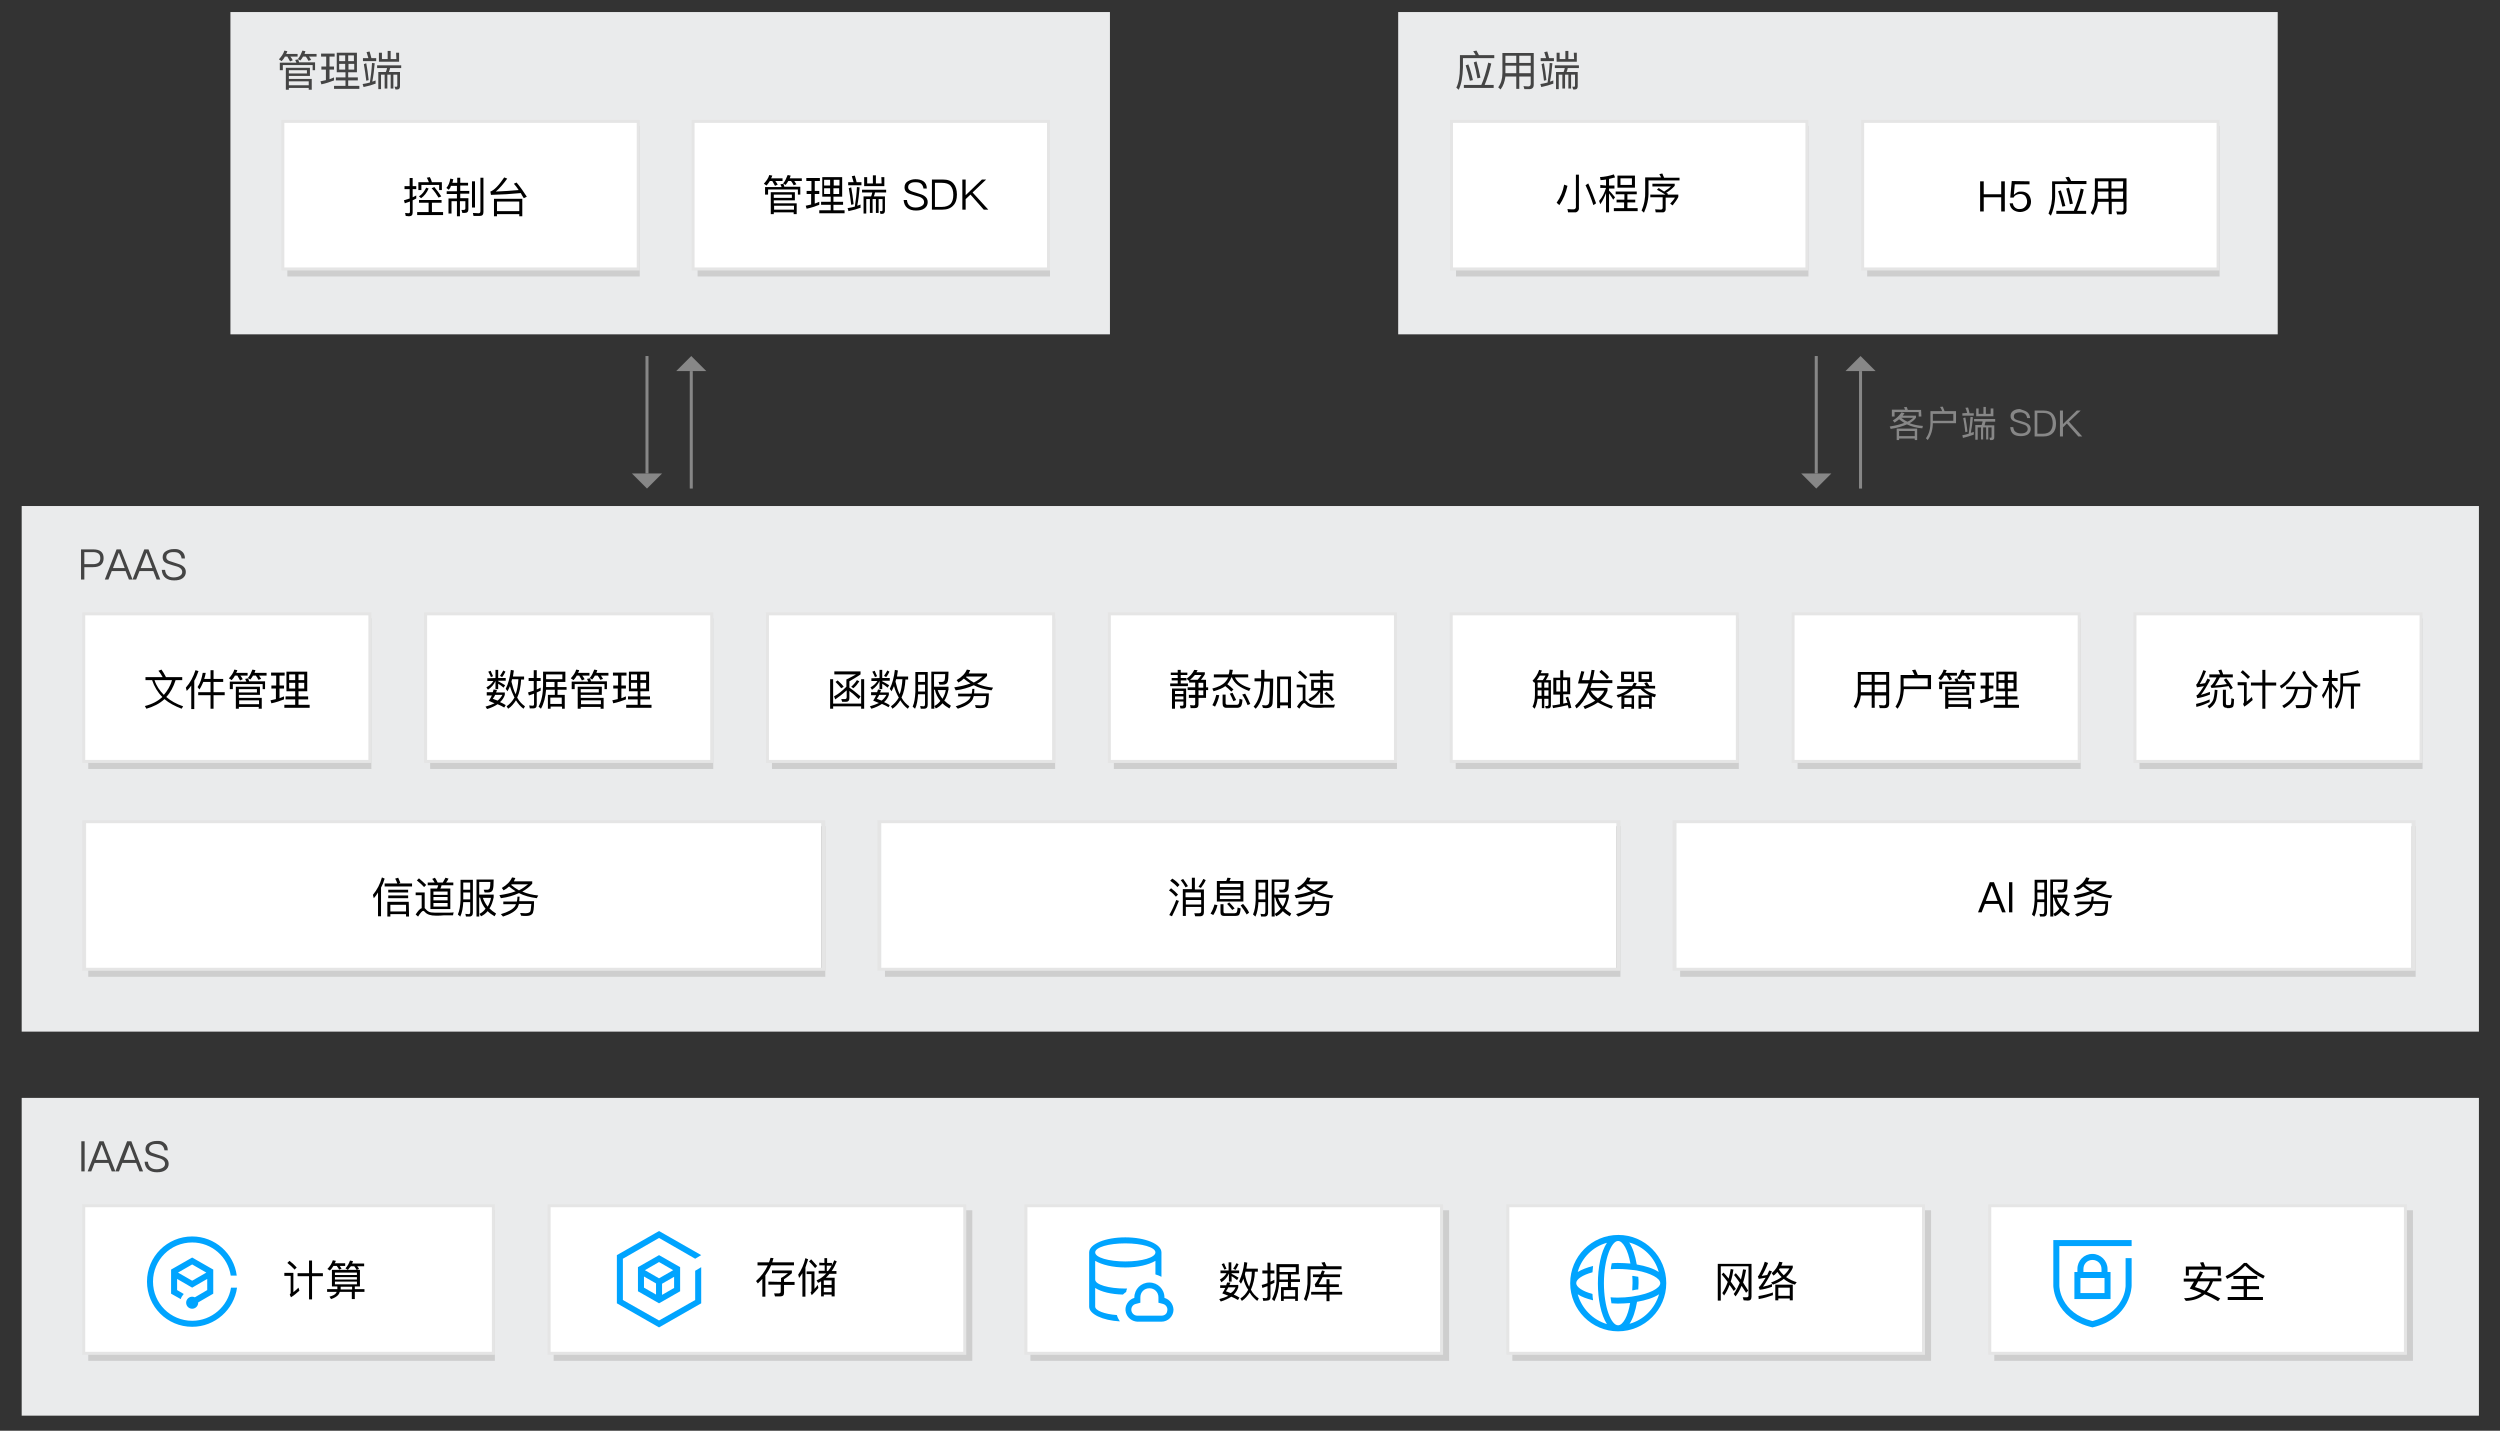 <?xml version="1.0" encoding="utf-8"?>
<!-- Generator: Adobe Illustrator 23.0.1, SVG Export Plug-In . SVG Version: 6.00 Build 0)  -->
<!DOCTYPE svg PUBLIC "-//W3C//DTD SVG 1.1//EN" "http://www.w3.org/Graphics/SVG/1.1/DTD/svg11.dtd">
<svg version="1.1" id="图层_1" xmlns:x="http://ns.adobe.com/Extensibility/1.0/" xmlns:i="http://ns.adobe.com/AdobeIllustrator/10.0/" xmlns:graph="http://ns.adobe.com/Graphs/1.0/"
	 xmlns="http://www.w3.org/2000/svg" xmlns:xlink="http://www.w3.org/1999/xlink" x="0px" y="0px" width="830px" height="475px"
	 viewBox="0 0 830 475" style="enable-background:new 0 0 830 475;" xml:space="preserve">
<rect x="0" y="0" width="830" height="475" fill="#333333" stroke="none"/>
<style type="text/css">
	.st0{fill:#EAEBEC;}
	.st1{fill:#878787;}
	.st2{fill:none;stroke:#878787;stroke-miterlimit:10;}
	.st3{opacity:0.6;}
	.st4{fill:#BBBBBB;}
	.st5{fill:#FFFFFF;}
	.st6{fill:#E5E5E5;}
	.st7{fill:#444444;}
	.st8{fill:#00A4FF;}
</style>
<rect x="464.2" y="4" class="st0" width="292" height="107"/>
<g>
	<polygon class="st1" points="234.5,123.2 229.5,118.2 224.5,123.2 	"/>
	<line class="st2" x1="229.5" y1="162.2" x2="229.5" y2="123.2"/>
</g>
<g>
	<polygon class="st1" points="209.8,157.2 214.8,162.2 219.8,157.2 	"/>
	<line class="st2" x1="214.8" y1="157.2" x2="214.8" y2="118.2"/>
</g>
<g>
	<polygon class="st1" points="622.7,123.2 617.7,118.2 612.7,123.2 	"/>
	<line class="st2" x1="617.7" y1="162.2" x2="617.7" y2="123.2"/>
</g>
<g>
	<polygon class="st1" points="598,157.2 603,162.2 608,157.2 	"/>
	<line class="st2" x1="603" y1="157.2" x2="603" y2="118.2"/>
</g>
<g>
	<g class="st3">
		<rect x="483.4" y="41.8" class="st4" width="117" height="50"/>
	</g>
	<rect x="481.9" y="40.3" class="st5" width="118" height="49"/>
	<path class="st6" d="M599.4,40.8v48h-117v-48H599.4 M600.4,39.8h-119v50h119V39.8z"/>
	<g>
		<path d="M520.4,61.7c-0.5,2.3-1.4,4.5-2.7,6.4l-0.9-0.8c1.3-1.8,2.1-3.8,2.5-6L520.4,61.7z M520.6,70.5l-0.2-1.1
			c0.7,0.1,1.4,0.1,2,0.1c0.4,0,0.7-0.2,0.8-0.6c0-0.1,0-0.1,0-0.2V58h1v11c0.1,0.7-0.4,1.4-1.1,1.5c-0.1,0-0.2,0-0.4,0H520.6z
			 M529.9,67.5l-0.9,0.6c-0.7-2.2-1.6-4.5-2.6-6.6l0.9-0.6C528.3,63.1,529.1,65.3,529.9,67.5L529.9,67.5z"/>
		<path d="M533.2,61.6v-2c-0.6,0.1-1.2,0.2-1.8,0.2l-0.2-1c1.6-0.1,3.1-0.4,4.6-0.9l0.4,1c-0.6,0.2-1.3,0.3-2,0.5v2.2h1.8v1h-1.8
			v0.7c0.7,0.6,1.3,1.4,2,2.2l-0.6,0.8c-0.6-0.9-1-1.6-1.4-2.1v6.3h-1v-6.4c-0.5,1.3-1.1,2.6-1.9,3.7l-0.4-1.1
			c1.1-1.2,1.8-2.7,2.3-4.3h-1.9v-1L533.2,61.6z M543.4,63.6v0.9h-3.1v1.8h2.6v0.9h-2.6v1.9h3.4v1h-7.9v-1h3.4v-1.9h-2.5v-0.9h2.6
			v-1.8h-2.9v-0.9L543.4,63.6z M542.8,58.3v4H537v-4H542.8z M541.8,59.2H538v2.2h3.8V59.2z"/>
		<path d="M552.5,59h5.1v0.9h-10.3v3.6c0.1,2.5-0.5,4.9-1.5,7.1l-0.8-0.7c0.9-2,1.3-4.2,1.2-6.5v-4.5h5.3c-0.2-0.4-0.4-0.7-0.6-1.1
			l1-0.2C552.1,58.2,552.3,58.6,552.5,59z M552.5,63.6c0.8-0.5,1.6-1.1,2.3-1.7h-6.2V61h7.4v0.7c-0.8,0.9-1.8,1.7-2.8,2.3
			c0.2,0.1,0.4,0.3,0.6,0.4l-0.2,0.2h3.6v0.8c-0.5,1-1.2,1.9-1.9,2.8l-0.8-0.6c0.6-0.6,1.2-1.3,1.6-2H553v3.7
			c0.1,0.6-0.3,1.2-0.9,1.2c-0.1,0-0.2,0-0.3,0h-2.1l-0.2-1c0.7,0,1.3,0.1,1.9,0.1c0.3,0,0.5-0.2,0.6-0.5V69v-3.5h-4.1v-0.9h5
			c-0.9-0.6-1.8-1.1-2.8-1.6l0.6-0.6C551.3,62.9,552,63.2,552.5,63.6z"/>
	</g>
</g>
<g>
	<g class="st3">
		<rect x="619.9" y="41.8" class="st4" width="117" height="50"/>
	</g>
	<rect x="618.4" y="40.3" class="st5" width="118" height="49"/>
	<path class="st6" d="M735.9,40.8v48h-117v-48H735.9 M736.9,39.8h-119v50h119V39.8z"/>
	<g>
		<path d="M658.6,60.2v4.3h5.8v-4.3h1.2v10h-1.2v-4.7h-5.8v4.7h-1.2v-10C657.4,60.2,658.6,60.2,658.6,60.2z"/>
		<path d="M673.8,60.2v1h-4.9l-0.3,3.4h0.1c0.3-0.3,0.7-0.6,1.1-0.8c0.4-0.2,0.8-0.2,1.3-0.2c0.9,0,1.7,0.3,2.3,0.9
			c0.6,0.7,0.9,1.6,0.9,2.5s-0.4,1.9-1.1,2.5c-1.4,1.1-3.3,1.2-4.8,0.2c-0.7-0.5-1.1-1.3-1.2-2.2h1.1c0,0.6,0.3,1.1,0.8,1.5
			c0.4,0.3,1,0.5,1.5,0.4c0.6,0,1.3-0.2,1.7-0.7c0.5-0.5,0.7-1.1,0.7-1.7c0-0.7-0.2-1.3-0.6-1.9c-0.4-0.5-1.1-0.7-1.7-0.7
			c-0.4,0-0.9,0.1-1.3,0.3c-0.4,0.2-0.7,0.5-0.9,0.9h-1.1l0.5-5.5L673.8,60.2z"/>
		<path d="M687.6,60.1h5.1v1h-10.4v3.1c0.1,2.5-0.4,5.1-1.4,7.4l-0.8-0.7c0.9-2.1,1.3-4.4,1.2-6.6v-4.1h5.2
			c-0.2-0.4-0.5-0.9-0.8-1.3l1.1-0.2C687.2,59.1,687.4,59.6,687.6,60.1z M688.5,70c1-2.4,1.8-4.9,2.3-7.4l1,0.3
			c-0.5,2.4-1.2,4.8-2.2,7.1h3v1h-9.9v-1H688.5z M685.7,68.4l-1,0.2c-0.4-1.7-0.8-3.4-1.4-5.1l0.9-0.3
			C684.8,65,685.3,66.7,685.7,68.4z M688.2,67.6l-1,0.2c-0.3-1.8-0.7-3.5-1.2-5.2l0.9-0.3C687.4,64,687.8,65.8,688.2,67.6
			L688.2,67.6z"/>
		<path d="M694.9,71.4l-0.8-0.7c0.9-1.4,1.4-3.1,1.4-4.8v-6.7H706v10.5c0.1,0.7-0.4,1.4-1.1,1.5c-0.1,0-0.2,0-0.4,0h-1.6l-0.3-1
			c0.6,0,1.1,0.1,1.6,0.1s0.8-0.3,0.8-0.9V67h-3.9v4.1h-1V67h-3.6C696.4,68.6,695.8,70.1,694.9,71.4z M696.5,60.2v2.4h3.5v-2.4
			H696.5z M696.5,66h3.5v-2.4h-3.6L696.5,66z M704.9,60.2H701v2.4h3.8L704.9,60.2z M704.9,63.6H701V66h3.8L704.9,63.6z"/>
	</g>
</g>
<g>
	<path class="st7" d="M491,18.3h5.1v1h-10.4v3.1c-0.1,3.1-0.5,5.5-1.4,7.4l-0.8-0.7c0.8-1.6,1.2-3.8,1.2-6.7v-4.1h5.2
		c-0.2-0.4-0.5-0.9-0.8-1.3l1.1-0.2C490.5,17.3,490.7,17.8,491,18.3z M491.8,28.2c0.9-2,1.6-4.4,2.3-7.4l1,0.3
		c-0.6,2.7-1.3,5-2.2,7.1h3v1H486v-1H491.8z M489,26.6l-1,0.2c-0.4-1.8-0.9-3.5-1.4-5.1l0.9-0.3C488.1,23,488.6,24.7,489,26.6z
		 M491.5,25.8l-1,0.2c-0.3-1.8-0.7-3.6-1.2-5.3l0.9-0.3C490.7,22.1,491.1,23.8,491.5,25.8z"/>
	<path class="st7" d="M498.2,29.7l-0.8-0.7c0.9-1.2,1.4-2.8,1.4-4.7v-6.7h10.4v10.5c0,1-0.5,1.5-1.5,1.5h-1.6l-0.3-1
		c0.6,0,1.1,0.1,1.6,0.1s0.8-0.3,0.8-0.9v-2.4h-3.8v4.1h-1v-4.1h-3.6C499.6,27,499.1,28.5,498.2,29.7z M499.8,18.5v2.4h3.6v-2.4
		H499.8z M499.8,24.3h3.6v-2.5h-3.6V24.3z M508.2,18.5h-3.8v2.4h3.8V18.5z M508.2,21.8h-3.8v2.5h3.8V21.8z"/>
	<path class="st7" d="M515.9,27.7c-1.3,0.5-2.7,0.9-4.2,1.2l-0.3-1c0.8-0.1,1.6-0.3,2.4-0.5c0.3-2,0.6-4.2,0.7-6.5l0.9,0.1
		c-0.2,2.2-0.4,4.2-0.8,6.1c0.4-0.1,0.8-0.3,1.1-0.4v1H515.9z M513.3,19.3c-0.2-0.7-0.4-1.4-0.6-2l1-0.2c0.2,0.6,0.4,1.4,0.6,2.2
		h1.6v1h-4.4v-1H513.3z M513.4,26.6l-0.8,0.2c-0.2-1.9-0.5-3.7-0.8-5.5l0.8-0.3C512.9,22.7,513.2,24.5,513.4,26.6z M524.2,21.7v0.9
		h-3.7c-0.1,0.5-0.2,0.9-0.4,1.3h3.7v4.7c0,0.7-0.3,1.1-0.9,1.1h-0.6l-0.3-0.9h0.6c0.2,0,0.3-0.1,0.3-0.4v-3.6h-1.3v4.6h-0.9v-4.6
		h-1.1v4.6h-0.9v-4.6h-1.2v4.8h-0.9v-5.7h2.5c0.2-0.4,0.3-0.9,0.4-1.3h-3.3v-0.9H524.2z M522.5,17.5h1v3h-6.7v-3h1v2.1h1.9v-2.7h1
		v2.7h1.9L522.5,17.5L522.5,17.5z"/>
</g>
<rect x="76.5" y="4" class="st0" width="292" height="107"/>
<g>
	<path class="st7" d="M93.5,20.3l-0.9-0.6c0.8-0.9,1.5-1.8,1.8-2.9l1,0.2c-0.1,0.3-0.2,0.6-0.4,0.9h3.8v0.9h-2.4
		c0.3,0.4,0.6,0.8,0.8,1.2l-0.9,0.4c-0.3-0.5-0.6-1.1-0.9-1.6h-0.8C94.3,19.4,93.9,19.9,93.5,20.3z M104.8,23.3h-1v-1.7h-9.9v1.7h-1
		v-2.5h5.5c-0.1-0.3-0.3-0.6-0.4-0.9l1-0.2l-0.1-0.1c0.7-0.8,1.1-1.8,1.5-2.8l1,0.2c-0.1,0.3-0.2,0.6-0.3,0.9h4v0.9h-2.5
		c0.3,0.4,0.5,0.8,0.7,1.1l-0.9,0.3c-0.3-0.5-0.5-1-0.9-1.4h-0.9c-0.3,0.5-0.5,0.9-0.9,1.3l-0.8-0.5c0.2,0.3,0.3,0.7,0.4,1.1h5.3
		v2.6H104.8z M102.9,25.2h-7v1h7.6v3.6h-1v-0.6h-6.6v0.6h-1v-7.3h8V25.2z M101.9,24.4v-1.1h-6v1.1H101.9z M102.5,28.3V27h-6.6v1.3
		H102.5z"/>
	<path class="st7" d="M108.3,22.1v-3.3h-1.7v-1h4.5v1h-1.7v3.3h1.5v1h-1.5v3.2c0.5-0.2,1-0.4,1.5-0.6v1c-1.3,0.5-2.7,1-4.2,1.3
		l-0.3-1c0.6-0.1,1.2-0.3,1.8-0.4v-3.5h-1.5v-1H108.3z M118.5,17.5V24h-2.9v1.7h3.2v1h-3.2v1.8h3.7v1h-8.4v-1h3.8v-1.8h-3.2v-1h3.2
		V24h-2.9v-6.5H118.5z M114.6,20.3v-1.9h-2v1.9H114.6z M114.6,21.2h-2v1.9h2V21.2z M115.6,20.3h1.9v-1.9h-1.9V20.3z M117.6,21.2
		h-1.9v1.9h1.9V21.2z"/>
	<path class="st7" d="M124.9,27.7c-1.3,0.5-2.7,0.9-4.2,1.2l-0.3-1c0.8-0.1,1.6-0.3,2.4-0.5c0.3-2,0.6-4.2,0.7-6.5l0.9,0.1
		c-0.2,2.2-0.4,4.2-0.8,6.1c0.4-0.1,0.8-0.3,1.1-0.4v1H124.9z M122.3,19.3c-0.2-0.7-0.4-1.4-0.6-2l1-0.2c0.2,0.6,0.4,1.4,0.6,2.2
		h1.6v1h-4.4v-1H122.3z M122.4,26.6l-0.8,0.2c-0.2-1.9-0.5-3.7-0.8-5.5l0.8-0.3C121.9,22.7,122.2,24.5,122.4,26.6z M133.2,21.7v0.9
		h-3.7c-0.1,0.5-0.2,0.9-0.4,1.3h3.7v4.7c0,0.7-0.3,1.1-0.9,1.1h-0.6l-0.3-0.9h0.6c0.2,0,0.3-0.1,0.3-0.4v-3.6h-1.3v4.6h-0.9v-4.6
		h-1.1v4.6h-0.9v-4.6h-1.2v4.8h-0.9v-5.7h2.5c0.2-0.4,0.3-0.9,0.4-1.3h-3.3v-0.9H133.2z M131.5,17.5h1v3h-6.7v-3h1v2.1h1.9v-2.7h1
		v2.7h1.9L131.5,17.5L131.5,17.5z"/>
</g>
<rect x="7.2" y="168" class="st0" width="815.8" height="174.5"/>
<g>
	<path class="st7" d="M31,182.4c2.3,0,3.4,1,3.4,2.9c0,2-1.2,3-3.5,3H28v4.1h-1.1v-10H31z M28,187.3h2.9c0.8,0,1.4-0.2,1.8-0.5
		s0.6-0.8,0.6-1.5s-0.2-1.2-0.6-1.5c-0.4-0.3-1-0.5-1.8-0.5H28V187.3z"/>
	<path class="st7" d="M40.1,182.4l3.9,10h-1.2l-1.1-2.8h-4.6l-1.1,2.8h-1.2l3.9-10H40.1z M41.4,188.6l-1.9-5h-0.1l-1.9,5H41.4z"/>
	<path class="st7" d="M49.3,182.4l3.9,10H52l-1.1-2.8h-4.6l-1.1,2.8H44l3.9-10H49.3z M50.6,188.6l-1.9-5h-0.1l-1.9,5H50.6z"/>
	<path class="st7" d="M60.3,183c0.7,0.5,1.1,1.3,1.1,2.4h-1.1c-0.1-0.7-0.4-1.3-0.8-1.6c-0.4-0.4-1.1-0.5-1.9-0.5
		c-0.7,0-1.3,0.1-1.7,0.4c-0.5,0.3-0.7,0.7-0.7,1.3c0,0.5,0.3,0.9,0.9,1.2c0.3,0.1,0.9,0.3,1.8,0.6c1.3,0.4,2.2,0.7,2.6,1
		c0.8,0.5,1.2,1.2,1.2,2.1c0,0.9-0.4,1.6-1.1,2.1c-0.7,0.5-1.6,0.7-2.8,0.7s-2.1-0.3-2.8-0.8c-0.8-0.6-1.2-1.5-1.3-2.7h1.1
		c0.1,0.9,0.4,1.5,0.9,1.9c0.5,0.4,1.1,0.6,2,0.6c0.8,0,1.5-0.2,2-0.5s0.8-0.7,0.8-1.3s-0.3-1.1-1-1.5c-0.3-0.2-1-0.4-2.1-0.7
		c-1.2-0.4-2-0.6-2.3-0.8c-0.8-0.4-1.1-1.1-1.1-1.9c0-0.9,0.4-1.6,1.1-2c0.7-0.4,1.5-0.7,2.5-0.7C58.7,182.2,59.6,182.4,60.3,183z"
		/>
</g>
<g>
	<g>
		<g class="st3">
			<rect x="95.4" y="41.8" class="st4" width="117" height="50"/>
		</g>
		<rect x="93.9" y="40.3" class="st5" width="118" height="49"/>
		<path class="st6" d="M211.4,40.8v48h-117v-48H211.4 M212.4,39.8h-119v50h119V39.8z"/>
	</g>
	<g>
		<path d="M134.7,71.7l-0.2-1c0.4,0,0.7,0.1,1.1,0.1c0.4,0,0.5-0.2,0.5-0.5v-3.4c-0.6,0.2-1.1,0.4-1.7,0.6l-0.3-1
			c0.7-0.2,1.3-0.4,1.9-0.6v-3.1h-1.7v-1h1.7v-2.7h1v2.7h1.2v1H137v2.7c0.4-0.2,0.8-0.4,1.2-0.6v1c-0.4,0.2-0.8,0.4-1.2,0.6v4.1
			c0,0.8-0.4,1.2-1.2,1.2L134.7,71.7L134.7,71.7z M139.1,67.3v-0.9h7.5v0.9h-3.2v3.1h3.7v1h-8.6v-1h3.8v-3.1H139.1z M143.4,60.5h3.3
			v2.6h-0.9v-1.7h-5.9v1.7h-1v-2.6h3.5c-0.2-0.6-0.5-1.1-0.7-1.5l1-0.2C143,59.3,143.2,59.8,143.4,60.5z M142.3,62.6
			c-0.6,1.4-1.5,2.5-2.5,3.2l-0.7-0.6c1.1-0.7,1.8-1.7,2.4-2.9L142.3,62.6z M146.5,65.2l-0.9,0.4c-0.7-1.1-1.4-2.2-2.3-3.1l0.9-0.4
			C145,63.1,145.8,64.1,146.5,65.2z"/>
		<path d="M149,63l-0.8-0.6c0.7-0.8,1.1-1.8,1.3-3.1l1,0.2c-0.1,0.4-0.2,0.9-0.3,1.2h1.6V59h1v1.7h2.6v0.9h-2.6v1.8h3v0.9h-3v1.5
			h2.7v3.7c0,0.8-0.4,1.2-1.3,1.2h-0.7l-0.3-1h0.7c0.4,0,0.6-0.2,0.6-0.5v-2.4h-1.8v5h-1v-5h-1.8v4.1h-1v-5h2.8v-1.5h-3.4v-0.9h3.4
			v-1.8h-2C149.6,62.2,149.3,62.7,149,63z M157.7,60.2v8.7h-1v-8.7C156.7,60.2,157.7,60.2,157.7,60.2z M157.2,71.7l-0.2-1
			c0.7,0,1.3,0.1,1.9,0.1c0.4,0,0.6-0.2,0.6-0.7V59h1v11.4c0,0.9-0.4,1.3-1.3,1.3H157.2z"/>
		<path d="M162.8,63.6c1.2-0.4,2.8-2,4.6-4.7l1,0.4c-1.3,1.8-2.5,3.2-3.8,4.3c2.7-0.1,5.2-0.3,7.6-0.5c-0.5-0.8-1.1-1.5-1.6-2.1
			l0.9-0.4c1.2,1.4,2.3,3,3.4,4.7l-1,0.5c-0.4-0.6-0.7-1.1-1-1.7c-3,0.3-6.2,0.5-9.9,0.6L162.8,63.6z M173.4,71.8h-1v-0.7H165v0.7
			h-1V66h9.4V71.8z M172.4,70.1v-3.2H165v3.2H172.4z"/>
	</g>
</g>
<g>
	<g>
		<g class="st3">
			<rect x="231.6" y="41.8" class="st4" width="117" height="50"/>
		</g>
		<rect x="230.1" y="40.3" class="st5" width="118" height="49"/>
		<path class="st6" d="M347.6,40.8v48h-117v-48L347.6,40.8 M348.6,39.8h-119v50h119V39.8z"/>
	</g>
	<g>
		<path d="M254.5,61.6l-0.9-0.6c0.8-0.9,1.5-1.8,1.8-2.9l1,0.2c-0.1,0.3-0.2,0.6-0.4,0.9h3.8v0.9h-2.4c0.3,0.4,0.6,0.8,0.8,1.2
			l-0.9,0.4c-0.3-0.5-0.6-1.1-0.9-1.6h-0.8C255.3,60.6,254.9,61.1,254.5,61.6z M265.9,64.6h-1v-1.7h-9.9v1.7h-1v-2.5h5.5
			c-0.1-0.3-0.3-0.6-0.4-0.9l1-0.2l-0.1-0.1c0.7-0.8,1.1-1.8,1.5-2.8l1,0.2c-0.1,0.3-0.2,0.6-0.3,0.9h4v0.9h-2.5
			c0.3,0.4,0.5,0.8,0.7,1.1l-0.9,0.3c-0.3-0.5-0.5-1-0.9-1.4h-0.9c-0.3,0.5-0.5,0.9-0.9,1.3l-0.8-0.5c0.2,0.3,0.3,0.7,0.4,1.1h5.3
			v2.6H265.9z M263.9,66.5h-7v1h7.6v3.6h-1v-0.6h-6.6v0.6h-1v-7.3h8V66.5z M262.9,65.7v-1.1h-6v1.1H262.9z M263.6,69.6v-1.3H257v1.3
			H263.6z"/>
		<path d="M269.4,63.4v-3.3h-1.7v-1h4.5v1h-1.7v3.3h1.5v1h-1.5v3.2c0.5-0.2,1-0.4,1.5-0.6v1c-1.3,0.5-2.7,1-4.2,1.3l-0.3-1
			c0.6-0.1,1.2-0.3,1.8-0.4v-3.5h-1.5v-1H269.4z M279.6,58.8v6.5h-2.9V67h3.2v1h-3.2v1.8h3.7v1H272v-1h3.8V68h-3.2v-1h3.2v-1.7H273
			v-6.5C273,58.8,279.6,58.8,279.6,58.8z M275.6,61.6v-1.9h-2v1.9H275.6z M275.6,62.5h-2v1.9h2V62.5z M276.8,61.6h1.9v-1.9h-1.9
			V61.6z M278.6,62.5h-1.9v1.9h1.9V62.5z"/>
		<path d="M285.9,68.9c-1.3,0.5-2.7,0.9-4.2,1.2l-0.3-1c0.8-0.1,1.6-0.3,2.4-0.5c0.3-2,0.6-4.2,0.7-6.5l0.9,0.1
			c-0.2,2.2-0.4,4.2-0.8,6.1c0.4-0.1,0.8-0.3,1.1-0.4v1H285.9z M283.4,60.5c-0.2-0.7-0.4-1.4-0.6-2l1-0.2c0.2,0.6,0.4,1.4,0.6,2.2
			h1.6v1h-4.4v-1H283.4z M283.4,67.8l-0.8,0.2c-0.2-1.9-0.5-3.7-0.8-5.5l0.8-0.3C282.9,63.9,283.2,65.8,283.4,67.8z M294.2,63v0.9
			h-3.7c-0.1,0.5-0.2,0.9-0.4,1.3h3.7v4.7c0,0.7-0.3,1.1-0.9,1.1h-0.6l-0.2-0.9h0.6c0.2,0,0.3-0.1,0.3-0.4v-3.6h-1.3v4.6h-0.9v-4.6
			h-1.1v4.6h-0.9v-4.6h-1.2v4.8h-0.9v-5.7h2.5c0.2-0.4,0.3-0.9,0.4-1.3h-3.4V63L294.2,63L294.2,63z M292.6,58.8h1v3h-6.7v-3h1v2.1
			h1.9v-2.7h1v2.7h1.9L292.6,58.8L292.6,58.8z"/>
		<path d="M306.6,60.2c0.7,0.5,1.1,1.3,1.1,2.4h-1.1c-0.1-0.7-0.4-1.3-0.8-1.6c-0.4-0.4-1.1-0.5-1.9-0.5c-0.7,0-1.3,0.1-1.7,0.4
			c-0.5,0.3-0.7,0.7-0.7,1.3c0,0.5,0.3,0.9,0.9,1.2c0.3,0.1,0.9,0.4,1.8,0.6c1.3,0.4,2.2,0.7,2.6,1c0.8,0.5,1.2,1.2,1.2,2.1
			c0,0.9-0.4,1.6-1.1,2.1c-0.7,0.5-1.6,0.7-2.8,0.7c-1.2,0-2.1-0.3-2.8-0.8c-0.8-0.6-1.2-1.5-1.3-2.7h1.1c0.1,0.9,0.4,1.5,0.9,1.9
			s1.1,0.6,2,0.6c0.8,0,1.5-0.2,2-0.5s0.8-0.7,0.8-1.3s-0.3-1.1-1-1.5c-0.3-0.2-1-0.4-2.1-0.7c-1.2-0.4-2-0.6-2.3-0.8
			c-0.8-0.4-1.1-1.1-1.1-1.9c0-0.9,0.4-1.6,1.1-2c0.7-0.4,1.5-0.7,2.5-0.7C305,59.5,305.9,59.7,306.6,60.2z"/>
		<path d="M313,59.6c1.6,0,2.8,0.4,3.6,1.4c0.7,0.8,1.1,2.1,1.1,3.6c0,1.5-0.4,2.8-1.2,3.6c-0.8,0.9-2,1.4-3.6,1.4h-3.5v-10H313z
			 M310.6,68.7h2.1c1.3,0,2.3-0.4,2.9-1c0.6-0.7,0.9-1.7,0.9-3c0-1.3-0.3-2.3-0.9-3c-0.6-0.7-1.6-1-2.9-1h-2.3v8H310.6z"/>
		<path d="M327.4,59.6l-4.5,4.3l5.2,5.7h-1.5l-4.4-5l-1.6,1.5v3.5h-1.1v-10h1.1v5.2l5.4-5.2H327.4z"/>
	</g>
</g>
<g>
	<g class="st3">
		<rect x="29.3" y="205.3" class="st4" width="94" height="50"/>
	</g>
	<rect x="27.8" y="203.8" class="st5" width="95" height="49"/>
	<path class="st6" d="M122.3,204.3v48h-94v-48H122.3 M123.3,203.3h-96v50h96V203.3z"/>
</g>
<g>
	<path d="M54,224.8c-0.4-0.7-0.8-1.4-1.4-2.1l1-0.4c0.5,0.7,1,1.5,1.5,2.5h5.4v1h-2.2c-0.7,2.2-1.7,4.1-3.1,5.6
		c1.5,1.3,3.3,2.3,5.6,3.1l-0.5,0.8c-2.3-0.9-4.2-1.9-5.7-3.2c-1.6,1.5-3.6,2.5-6,3.2l-0.5-0.9c2.4-0.6,4.3-1.6,5.8-3
		c-1.6-1.6-2.7-3.5-3.4-5.6h-2.2v-1H54z M54.4,230.7c1.2-1.4,2.2-3,2.7-4.9h-5.8C51.9,227.7,53,229.3,54.4,230.7z"/>
	<path d="M65.9,222.8c-0.4,1.1-0.8,2.2-1.4,3.2v9.4h-1v-7.8c-0.4,0.6-0.9,1.2-1.5,1.8l-0.3-1.1c1.5-1.7,2.5-3.6,3.2-5.8L65.9,222.8z
		 M68.3,223.4c-0.1,0.7-0.3,1.4-0.5,2h2.1v-2.9h1v2.9h3.2v1h-3.2v3.4h3.7v1h-3.7v4.5h-1v-4.5h-4.1v-1h4.1v-3.4h-2.4
		c-0.4,0.9-0.8,1.8-1.3,2.5l-0.6-0.8c0.9-1.3,1.4-2.9,1.7-4.7H68.3z"/>
	<path d="M76.9,225.8l-0.9-0.6c0.8-0.9,1.5-1.8,1.8-2.9l1,0.2c-0.1,0.3-0.2,0.6-0.4,0.9h3.8v0.9h-2.4c0.3,0.4,0.6,0.8,0.8,1.2
		l-0.9,0.4c-0.3-0.5-0.6-1.1-0.9-1.6H78C77.7,224.9,77.3,225.4,76.9,225.8z M88.2,228.8h-1v-1.7h-9.9v1.7h-1v-2.5h5.5
		c-0.1-0.3-0.3-0.6-0.4-0.9l1-0.2l-0.1-0.1c0.7-0.8,1.1-1.8,1.5-2.8l1,0.2c-0.1,0.3-0.2,0.6-0.3,0.9h4v0.9H86
		c0.3,0.4,0.5,0.8,0.7,1.1l-0.9,0.3c-0.3-0.5-0.5-1-0.9-1.4H84c-0.3,0.5-0.5,0.9-0.9,1.3l-0.8-0.5c0.2,0.3,0.3,0.7,0.4,1.1H88v2.6
		H88.2z M86.3,230.7h-7v1h7.6v3.6h-1v-0.6h-6.6v0.6h-1V228h8V230.7z M85.3,229.9v-1.1h-6v1.1H85.3z M86,233.8v-1.3h-6.6v1.3H86z"/>
	<path d="M91.7,227.6v-3.3H90v-1h4.5v1h-1.7v3.3h1.5v1h-1.5v3.2c0.5-0.2,1-0.4,1.5-0.6v1c-1.3,0.5-2.7,1-4.2,1.3l-0.3-1
		c0.6-0.1,1.2-0.3,1.8-0.4v-3.5h-1.5v-1H91.7z M102,223v6.5h-2.9v1.7h3.2v1h-3.2v1.8h3.7v1h-8.4v-1H98v-1.8h-3.2v-1H98v-1.7h-2.9
		V223H102z M98,225.8v-1.9h-2v1.9H98z M98,226.7h-2v1.9h2V226.7z M99.1,225.8h1.9v-1.9h-1.9V225.8z M101,226.7h-1.9v1.9h1.9V226.7z"
		/>
</g>
<g>
	<g class="st3">
		<rect x="29.3" y="274.3" class="st4" width="244.7" height="50"/>
	</g>
	<rect x="28.6" y="272.8" class="st5" width="244" height="49"/>
	<path class="st6" d="M272.8,273.3v48H28.5v-48h242.9 M274,272.3H27.3v50H274V272.3z"/>
</g>
<g>
	<path d="M124.1,298.2l-0.3-1.1c1.4-1.7,2.4-3.6,3-5.8l0.9,0.4c-0.3,1.1-0.7,2.1-1.2,3v9.5h-1v-7.9
		C125,297.1,124.6,297.7,124.1,298.2z M131.9,293.3c-0.2-0.6-0.4-1.1-0.7-1.6l1-0.3c0.3,0.6,0.5,1.2,0.7,1.7l-0.5,0.2h4.4v1h-9.1v-1
		L131.9,293.3L131.9,293.3z M135.8,304.3h-1v-0.8h-5.2v0.8h-1v-4.9h7.1L135.8,304.3L135.8,304.3z M135.5,295.4v0.9h-6.6v-0.9H135.5z
		 M135.5,297.3v0.9h-6.6v-0.9H135.5z M134.8,302.6v-2.2h-5.2v2.2H134.8z"/>
	<path d="M144.7,304c-0.9,0-1.6-0.1-2.2-0.3c-0.6-0.2-1.1-0.5-1.5-1c-0.2-0.2-0.4-0.3-0.5-0.3c-0.3,0-0.9,0.6-1.7,1.9l-0.8-0.7
		c0.8-1.2,1.4-1.9,2-2.1v-4.3h-2v-0.9h3v5.2c0.1,0.1,0.2,0.2,0.3,0.3c0.3,0.4,0.7,0.7,1.1,0.9c0.4,0.2,1.1,0.3,1.9,0.3
		c0.7,0,1.6,0,2.7,0c0.7,0,1.3,0,2,0s1.2,0,1.6-0.1l-0.2,1h-3.2C146.5,304,145.6,304,144.7,304z M141.5,293.8l-0.7,0.7
		c-0.6-0.7-1.4-1.4-2.4-2.2l0.7-0.7C140,292.4,140.8,293.1,141.5,293.8z M144.3,293c-0.2-0.4-0.5-0.8-0.8-1.2l0.9-0.4
		c0.3,0.4,0.6,1,0.9,1.6h1.7c0.3-0.5,0.6-1,0.9-1.6l1,0.3c-0.2,0.5-0.5,0.9-0.8,1.3h2.4v0.9h-3.9c-0.1,0.4-0.2,0.8-0.4,1.1h3.3v6.8
		h-6.6V295h2.2c0.2-0.4,0.3-0.8,0.4-1.1H142V293L144.3,293L144.3,293z M148.6,297.1V296h-4.7v1.1H148.6z M148.6,298.9v-1.1h-4.7v1.1
		H148.6z M148.6,299.8h-4.7v1.2h4.7V299.8z"/>
	<path d="M152.8,304.3l-0.8-0.7c0.6-1.3,0.8-2.9,0.9-4.8v-6.7h4.1V303c0,0.8-0.4,1.3-1.2,1.3h-1.1l-0.2-0.9c0.4,0,0.7,0.1,1.1,0.1
		c0.4,0,0.5-0.3,0.5-0.8v-3.2h-2.3C153.7,301.4,153.4,303.1,152.8,304.3z M156.1,293h-2.3v2.4h2.3V293z M153.8,298.6h2.3v-2.3h-2.3
		V298.6z M159.2,304.3h-1V292h5.7c0,1.7-0.1,2.9-0.3,3.4c-0.2,0.6-0.7,0.9-1.6,0.9h-1.1l-0.3-0.9c0.2,0,0.5,0,0.9,0
		c0.3,0,0.6,0,0.7-0.1c0.2-0.1,0.3-0.2,0.4-0.4c0.1-0.3,0.2-1,0.2-2.1h-3.7v4.2h4.8v0.9c-0.3,1.4-0.7,2.7-1.4,3.7
		c0.6,0.6,1.4,1.2,2.2,1.7l-0.5,0.9c-0.9-0.5-1.7-1.1-2.3-1.7c-0.6,0.7-1.3,1.3-2.2,1.7l-0.5-0.8c0.8-0.4,1.5-1,2-1.7
		c-0.9-1.1-1.5-2.3-1.8-3.7h-0.3v6.3H159.2z M161.9,301c0.5-0.8,0.9-1.8,1.1-2.9h-2.7C160.7,299.2,161.2,300.1,161.9,301z"/>
	<path d="M171.1,291.5c-0.2,0.4-0.3,0.7-0.5,1.1h6.1v0.8c-0.9,1-2,1.9-3.3,2.6c1.6,0.7,3.3,1.1,5.3,1.3l-0.5,0.9
		c-2.2-0.3-4.2-0.8-5.9-1.7c-1.7,0.8-3.7,1.4-6,1.7l-0.5-1c2-0.3,3.8-0.7,5.4-1.3c-0.8-0.5-1.5-1-2.2-1.6c-0.5,0.5-1.1,0.9-1.8,1.3
		l-0.6-0.8c1.7-1,2.8-2.1,3.4-3.5L171.1,291.5z M172.5,297.6c0,0.6-0.1,1.1-0.1,1.6h4.9c0,2.4-0.2,3.8-0.6,4.2
		c-0.4,0.5-1.1,0.7-2.1,0.7c-0.4,0-1,0-1.6-0.1l-0.3-0.9l1.7,0.1c0.8,0,1.4-0.2,1.6-0.5c0.2-0.3,0.3-1.2,0.4-2.6h-4.1
		c-0.1,0.4-0.3,0.7-0.4,1.1c-0.7,1.3-2.4,2.3-4.9,3.1l-0.7-0.8c2.3-0.7,3.8-1.5,4.6-2.5c0.2-0.3,0.3-0.5,0.4-0.8h-4.2v-0.9h4.5
		c0.1-0.5,0.2-1,0.2-1.6h0.7V297.6z M175.3,293.6h-5.4l-0.2,0.2c0.8,0.7,1.7,1.3,2.6,1.8C173.5,295,174.4,294.3,175.3,293.6z"/>
</g>
<g>
	<g class="st3">
		<rect x="293.8" y="274.3" class="st4" width="244.2" height="50"/>
	</g>
	<rect x="292.6" y="272.8" class="st5" width="244" height="49"/>
	<path class="st6" d="M536.8,273.3v48H292.5v-48h242.9 M538,272.3H291.3v50H538V272.3z"/>
</g>
<g>
	<path d="M391.1,297l-0.7,0.7c-0.6-0.7-1.3-1.4-2.3-2.1l0.7-0.7C389.7,295.6,390.5,296.3,391.1,297z M391.4,299.1
		c-0.7,1.8-1.5,3.5-2.3,5.1l-0.9-0.4c0.9-1.6,1.7-3.3,2.3-5L391.4,299.1z M391.6,293.8l-0.7,0.7c-0.6-0.7-1.4-1.4-2.4-2.1l0.7-0.7
		C390.2,292.3,391,293,391.6,293.8z M394.4,294.2l-0.8,0.4c-0.5-0.9-1-1.7-1.6-2.4l0.8-0.4C393.4,292.6,393.9,293.4,394.4,294.2z
		 M396.7,291.5v3.8h3v7.5c0,0.9-0.4,1.4-1.3,1.4h-1.6l-0.3-1h1.6c0.4,0,0.7-0.2,0.7-0.7v-1.4h-5.1v3h-1v-8.9h3v-3.8h1V291.5z
		 M398.7,296.3h-5.1v1.6h5.1V296.3z M393.7,300.3h5.1v-1.5h-5.1V300.3z M400.3,292.2c-0.4,0.9-1,1.8-1.6,2.6l-0.8-0.4
		c0.7-0.9,1.2-1.7,1.6-2.6L400.3,292.2z"/>
	<path d="M404.2,300.5c-0.3,1.3-0.8,2.4-1.4,3.3l-0.9-0.5c0.6-0.9,1-1.9,1.3-3L404.2,300.5z M407.1,292.5c0.2-0.4,0.3-0.7,0.4-1.1
		l1.1,0.1c-0.1,0.3-0.3,0.7-0.4,1h4.6v6.8H404v-6.8H407.1z M411.8,294.5v-1.1H405v1.1H411.8z M411.8,296.5v-1.1H405v1.1H411.8z
		 M411.8,297.3H405v1.2h6.8V297.3z M406.4,304.1c-0.8,0-1.2-0.4-1.2-1.2v-2.7h1v2.5c0,0.3,0.2,0.5,0.5,0.5h3.1
		c0.3,0,0.5-0.1,0.7-0.2c0.2-0.2,0.3-0.7,0.4-1.7l1,0.3c-0.1,1.2-0.3,1.9-0.6,2.2c-0.3,0.2-0.7,0.3-1.2,0.3L406.4,304.1L406.4,304.1
		z M409.9,301.6l-0.8,0.5c-0.4-0.6-1-1.3-1.7-2l0.7-0.5C408.9,300.4,409.5,301.1,409.9,301.6z M414.7,303l-0.8,0.6
		c-0.5-0.9-1.2-1.9-2-3l0.8-0.5C413.6,301.1,414.3,302.1,414.7,303z"/>
	<path d="M416.8,304.3l-0.8-0.7c0.6-1.3,0.8-2.9,0.9-4.8v-6.7h4.1V303c0,0.8-0.4,1.3-1.2,1.3h-1.1l-0.2-0.9c0.4,0,0.7,0.1,1.1,0.1
		c0.3,0,0.5-0.3,0.5-0.8v-3.2h-2.3C417.7,301.4,417.4,303.1,416.8,304.3z M420.1,293h-2.3v2.4h2.3V293z M417.8,298.6h2.3v-2.3h-2.3
		V298.6z M423.2,304.3h-1V292h5.7c0,1.7-0.1,2.9-0.3,3.4c-0.2,0.6-0.7,0.9-1.6,0.9h-1.1l-0.3-0.9c0.2,0,0.5,0,0.9,0
		c0.3,0,0.6,0,0.7-0.1c0.2-0.1,0.3-0.2,0.4-0.4c0.1-0.3,0.2-1,0.2-2.1h-3.7v4.2h4.8v0.9c-0.3,1.4-0.7,2.7-1.4,3.7
		c0.6,0.6,1.4,1.2,2.2,1.7l-0.5,0.9c-0.9-0.5-1.7-1.1-2.3-1.7c-0.6,0.7-1.3,1.3-2.2,1.7l-0.5-0.8c0.8-0.4,1.5-1,2-1.7
		c-0.9-1.1-1.5-2.3-1.8-3.7h-0.3L423.2,304.3L423.2,304.3z M425.9,301c0.5-0.8,0.9-1.8,1.1-2.9h-2.7
		C424.7,299.2,425.2,300.1,425.9,301z"/>
	<path d="M435.1,291.5c-0.2,0.4-0.3,0.7-0.5,1.1h6.1v0.8c-0.9,1-2,1.9-3.3,2.6c1.6,0.7,3.3,1.1,5.3,1.3l-0.5,0.9
		c-2.2-0.3-4.2-0.8-5.9-1.7c-1.7,0.8-3.7,1.4-6,1.7l-0.5-1c2-0.3,3.8-0.7,5.4-1.3c-0.8-0.5-1.5-1-2.2-1.6c-0.5,0.5-1.1,0.9-1.8,1.3
		l-0.6-0.8c1.7-1,2.8-2.1,3.4-3.5L435.1,291.5z M436.5,297.6c0,0.6-0.1,1.1-0.1,1.6h4.9c0,2.4-0.2,3.8-0.6,4.2
		c-0.4,0.5-1.1,0.7-2.1,0.7c-0.4,0-1,0-1.6-0.1l-0.3-0.9l1.7,0.1c0.8,0,1.4-0.2,1.6-0.5s0.3-1.2,0.4-2.6h-4.1
		c-0.1,0.4-0.3,0.7-0.4,1.1c-0.7,1.3-2.4,2.3-4.9,3.1l-0.7-0.8c2.3-0.7,3.8-1.5,4.6-2.5c0.2-0.3,0.3-0.5,0.4-0.8h-4.2v-0.9h4.5
		c0.1-0.5,0.2-1,0.2-1.6h0.7V297.6z M439.3,293.6h-5.4l-0.2,0.2c0.8,0.7,1.7,1.3,2.6,1.8C437.5,295,438.4,294.3,439.3,293.6z"/>
</g>
<g>
	<g class="st3">
		<rect x="557.8" y="274.3" class="st4" width="244.2" height="50"/>
	</g>
	<rect x="556.6" y="272.8" class="st5" width="244" height="49"/>
	<path class="st6" d="M800.8,273.3v48H556.5v-48h242.9 M802,272.3H555.3v50H802V272.3z"/>
</g>
<g>
	<path d="M662,292.9l3.9,10h-1.2l-1.1-2.8H659l-1.1,2.8h-1.2l3.9-10H662z M663.2,299.1l-1.9-5h-0.1l-1.9,5H663.2z"/>
	<path d="M668.1,292.9v10H667v-10H668.1z"/>
	<path d="M675.4,304.3l-0.8-0.7c0.6-1.3,0.8-2.9,0.9-4.8v-6.7h4.1V303c0,0.8-0.4,1.3-1.2,1.3h-1.1l-0.2-0.9c0.4,0,0.7,0.1,1.1,0.1
		c0.3,0,0.5-0.3,0.5-0.8v-3.2h-2.3C676.3,301.4,676,303.1,675.4,304.3z M678.7,293h-2.3v2.4h2.3V293z M676.4,298.6h2.3v-2.3h-2.3
		V298.6z M681.7,304.3h-1V292h5.7c0,1.7-0.1,2.9-0.3,3.4c-0.2,0.6-0.7,0.9-1.6,0.9h-1.1l-0.3-0.9c0.2,0,0.5,0,0.9,0
		c0.3,0,0.6,0,0.7-0.1c0.2-0.1,0.3-0.2,0.4-0.4c0.1-0.3,0.2-1,0.2-2.1h-3.7v4.2h4.8v0.9c-0.3,1.4-0.7,2.7-1.4,3.7
		c0.6,0.6,1.4,1.2,2.2,1.7l-0.5,0.9c-0.9-0.5-1.7-1.1-2.3-1.7c-0.6,0.7-1.3,1.3-2.2,1.7l-0.5-0.8c0.8-0.4,1.5-1,2-1.7
		c-0.9-1.1-1.5-2.3-1.8-3.7h-0.3L681.7,304.3L681.7,304.3z M684.5,301c0.5-0.8,0.9-1.8,1.1-2.9h-2.7
		C683.2,299.2,683.7,300.1,684.5,301z"/>
	<path d="M693.7,291.5c-0.2,0.4-0.3,0.7-0.5,1.1h6.1v0.8c-0.9,1-2,1.9-3.3,2.6c1.6,0.7,3.3,1.1,5.3,1.3l-0.5,0.9
		c-2.2-0.3-4.2-0.8-5.9-1.7c-1.7,0.8-3.7,1.4-6,1.7l-0.5-1c2-0.3,3.8-0.7,5.4-1.3c-0.8-0.5-1.5-1-2.2-1.6c-0.5,0.5-1.1,0.9-1.8,1.3
		l-0.6-0.8c1.7-1,2.8-2.1,3.4-3.5L693.7,291.5z M695.1,297.6c0,0.6-0.1,1.1-0.1,1.6h4.9c0,2.4-0.2,3.8-0.6,4.2
		c-0.4,0.5-1.1,0.7-2.1,0.7c-0.4,0-1,0-1.6-0.1l-0.3-0.9l1.7,0.1c0.8,0,1.4-0.2,1.6-0.5c0.2-0.3,0.3-1.2,0.4-2.6h-4.1
		c-0.1,0.4-0.3,0.7-0.4,1.1c-0.7,1.3-2.4,2.3-4.9,3.1l-0.7-0.8c2.3-0.7,3.8-1.5,4.6-2.5c0.2-0.3,0.3-0.5,0.4-0.8h-4.2v-0.9h4.5
		c0.1-0.5,0.2-1,0.2-1.6h0.7V297.6z M697.9,293.6h-5.4l-0.2,0.2c0.8,0.7,1.7,1.3,2.6,1.8C696,295,697,294.3,697.9,293.6z"/>
</g>
<g>
	<g class="st3">
		<rect x="142.8" y="205.3" class="st4" width="94" height="50"/>
	</g>
	<rect x="141.3" y="203.8" class="st5" width="95" height="49"/>
	<path class="st6" d="M235.8,204.3v48h-94v-48H235.8 M236.8,203.3h-96v50h96V203.3z"/>
</g>
<g>
	<path d="M165,229.1c-0.1,0.3-0.2,0.5-0.3,0.8h2.9v0.8c-0.3,0.9-0.8,1.7-1.6,2.4c0.7,0.3,1.3,0.6,1.9,1l-0.5,0.8
		c-0.6-0.4-1.3-0.7-2.2-1.1c-0.9,0.6-2.1,1.2-3.5,1.6l-0.5-0.8c1.1-0.3,2.1-0.7,3-1.1c-0.6-0.3-1.3-0.5-1.9-0.8
		c0.4-0.6,0.7-1.2,1-1.8h-1.7v-1.1h2c0.1-0.3,0.2-0.6,0.3-0.9L165,229.1z M164.5,225.1v-2.7h0.9v2.7h2.5v0.9h-2.5v0.2
		c0.8,0.4,1.5,0.8,2.3,1.3l-0.5,0.8c-0.7-0.6-1.3-1-1.8-1.3v1.8h-0.9v-2.7c-0.5,1.1-1.3,2.1-2.5,2.9l-0.5-0.8
		c1.1-0.6,1.8-1.3,2.3-2.1h-2v-0.9L164.5,225.1L164.5,225.1z M163.7,224.5l-0.7,0.3c-0.3-0.7-0.6-1.3-0.9-1.8l0.8-0.3
		C163.1,223.3,163.4,223.8,163.7,224.5z M166.8,230.7h-2.4c-0.2,0.5-0.5,0.9-0.8,1.3c0.6,0.2,1.1,0.4,1.6,0.6
		C165.9,232.1,166.4,231.4,166.8,230.7z M167.8,223c-0.3,0.6-0.6,1.2-1.1,1.8l-0.7-0.4c0.4-0.6,0.8-1.2,1.1-1.8L167.8,223z
		 M169.3,227.8c-0.3,0.6-0.5,1.2-0.8,1.7l-0.6-0.8c0.8-1.6,1.4-3.7,1.7-6.3l1,0.2c-0.1,0.7-0.2,1.4-0.3,2h3.7v1h-1
		c-0.1,2.3-0.5,4.3-1.3,6c0.7,1.3,1.6,2.2,2.6,2.9l-0.5,0.8c-1-0.7-1.8-1.7-2.5-2.8c-0.7,1.1-1.5,2.1-2.6,2.8l-0.5-0.8
		c1.1-0.8,1.9-1.7,2.6-2.9C170.2,230.4,169.7,229.2,169.3,227.8z M169.8,226.3c0.4,1.6,0.8,3.1,1.4,4.2c0.5-1.4,0.8-3.1,0.9-5H170
		L169.8,226.3z"/>
	<path d="M175.9,235.2l-0.2-1c0.4,0,0.7,0.1,1.1,0.1c0.4,0,0.5-0.2,0.5-0.6v-3.4c-0.6,0.2-1.1,0.4-1.7,0.6l-0.3-1
		c0.6-0.2,1.3-0.4,1.9-0.6v-3.2h-1.7v-1h1.7v-2.6h1v2.6h1.3v1h-1.3v2.8c0.4-0.2,0.9-0.4,1.3-0.6v1c-0.4,0.2-0.9,0.4-1.3,0.6v4.1
		c0,0.8-0.4,1.2-1.2,1.2H175.9z M179.6,235.3l-0.8-0.7c1-1.8,1.5-4.3,1.5-7.2V223h7.4v3.4h-2.6v1.7h3v0.9h-3v1.7h2.4v4.6h-0.9v-0.7
		h-3.8v0.7h-0.9v-4.6h2.3V229h-2.9C181.1,231.4,180.6,233.5,179.6,235.3z M181.3,226.4v1c0,0.2,0,0.4,0,0.7h2.8v-1.7H181.3z
		 M181.3,223.9v1.6h5.4v-1.6H181.3z M186.5,233.7v-2.1h-3.8v2.1H186.5z"/>
	<path d="M190.4,225.8l-0.9-0.6c0.8-0.9,1.5-1.8,1.8-2.9l1,0.2c-0.1,0.3-0.2,0.6-0.4,0.9h3.8v0.9h-2.4c0.3,0.4,0.6,0.8,0.8,1.2
		l-0.9,0.4c-0.3-0.5-0.6-1.1-0.9-1.6h-0.8C191.2,224.9,190.8,225.4,190.4,225.8z M201.7,228.8h-1v-1.7h-9.9v1.7h-1v-2.5h5.5
		c-0.1-0.3-0.3-0.6-0.4-0.9l1-0.2l-0.1-0.1c0.7-0.8,1.1-1.8,1.5-2.8l1,0.2c-0.1,0.3-0.2,0.6-0.3,0.9h4v0.9h-2.5
		c0.3,0.4,0.5,0.8,0.7,1.1l-0.9,0.3c-0.3-0.5-0.5-1-0.9-1.4h-0.9c-0.3,0.5-0.5,0.9-0.9,1.3l-0.8-0.5c0.2,0.3,0.3,0.7,0.4,1.1h5.3
		v2.6H201.7z M199.8,230.7h-7v1h7.6v3.6h-1v-0.6h-6.6v0.6h-1V228h8V230.7z M198.8,229.9v-1.1h-6v1.1H198.8z M199.5,233.8v-1.3h-6.6
		v1.3H199.5z"/>
	<path d="M205.2,227.6v-3.3h-1.7v-1h4.5v1h-1.7v3.3h1.5v1h-1.5v3.2c0.5-0.2,1-0.4,1.5-0.6v1c-1.3,0.5-2.7,1-4.2,1.3l-0.3-1
		c0.6-0.1,1.2-0.3,1.8-0.4v-3.5h-1.5v-1H205.2z M215.5,223v6.5h-2.9v1.7h3.2v1h-3.2v1.8h3.7v1h-8.4v-1h3.8v-1.8h-3.2v-1h3.2v-1.7
		h-2.9V223H215.5z M211.5,225.8v-1.9h-2v1.9H211.5z M211.5,226.7h-2v1.9h2V226.7z M212.6,225.8h1.9v-1.9h-1.9V225.8z M214.5,226.7
		h-1.9v1.9h1.9V226.7z"/>
</g>
<g>
	<g class="st3">
		<rect x="256.3" y="205.3" class="st4" width="94" height="50"/>
	</g>
	<rect x="254.8" y="203.8" class="st5" width="95" height="49"/>
	<path class="st6" d="M349.3,204.3v48h-94v-48H349.3 M350.3,203.3h-96v50h96V203.3z"/>
</g>
<g>
	<path d="M286.9,225.5v9.8h-1v-0.8h-9.3v0.8h-1v-9.8h1v8.1h9.3v-8.1H286.9z M276.9,231.2c1.5-0.8,2.8-1.9,4.1-3.2v-2.4
		c1.4-0.7,2.5-1.3,3.2-1.7H277v-1h8.7v1c-1.1,0.8-2.4,1.5-3.7,2.3v2.1c1.2,0.8,2.4,1.8,3.7,2.9l-0.6,0.9c-1.2-1.2-2.3-2.1-3.1-2.7
		v2.4c0,0.8-0.4,1.2-1.1,1.2h-1.3l-0.3-0.9c0.4,0,0.7,0,1.2,0c0.4,0,0.6-0.2,0.6-0.7v-2.2c-1.2,1.1-2.5,2.1-3.8,3L276.9,231.2z
		 M280.1,228l-0.8,0.5c-0.5-0.6-1.1-1.3-1.9-2.1l0.7-0.5C279,226.7,279.7,227.4,280.1,228z M285.3,226.2c-0.6,0.9-1.2,1.7-2,2.3
		l-0.7-0.5c0.7-0.6,1.4-1.4,1.9-2.2L285.3,226.2z"/>
	<path d="M292.5,229.1c-0.1,0.3-0.2,0.5-0.3,0.8h2.9v0.8c-0.3,0.9-0.8,1.7-1.6,2.4c0.7,0.3,1.3,0.6,1.9,1l-0.4,0.7
		c-0.6-0.4-1.3-0.7-2.2-1.1c-0.9,0.6-2.1,1.2-3.5,1.6l-0.5-0.8c1.1-0.3,2.1-0.7,3-1.1c-0.6-0.3-1.3-0.5-1.9-0.8
		c0.4-0.6,0.7-1.2,1-1.8h-1.7v-1h2c0.1-0.3,0.2-0.6,0.3-0.9L292.5,229.1z M292,225.1v-2.7h0.9v2.7h2.5v0.9h-2.5v0.2
		c0.8,0.4,1.5,0.8,2.3,1.3l-0.5,0.8c-0.7-0.6-1.3-1-1.8-1.3v1.8H292v-2.7c-0.5,1.1-1.3,2.1-2.5,2.9l-0.5-0.8
		c1.1-0.6,1.8-1.3,2.3-2.1h-2v-0.9L292,225.1L292,225.1z M291.2,224.5l-0.7,0.3c-0.3-0.7-0.6-1.3-0.9-1.8l0.8-0.3
		C290.6,223.3,290.9,223.8,291.2,224.5z M294.3,230.7h-2.4c-0.2,0.5-0.5,0.9-0.8,1.3c0.6,0.2,1.1,0.4,1.6,0.6
		C293.4,232.1,293.9,231.4,294.3,230.7z M295.3,223c-0.3,0.6-0.6,1.2-1.1,1.8l-0.7-0.4c0.4-0.6,0.8-1.2,1.1-1.8L295.3,223z
		 M296.8,227.8c-0.3,0.6-0.5,1.2-0.8,1.7l-0.6-0.8c0.8-1.6,1.4-3.7,1.7-6.3l1,0.2c-0.1,0.7-0.2,1.4-0.3,2h3.7v1h-0.9
		c-0.1,2.3-0.5,4.3-1.3,6c0.7,1.3,1.6,2.2,2.6,2.9l-0.5,0.8c-1-0.7-1.8-1.7-2.5-2.8c-0.7,1.1-1.5,2.1-2.6,2.8l-0.5-0.8
		c1.1-0.8,1.9-1.7,2.6-2.9C297.7,230.4,297.2,229.2,296.8,227.8z M297.3,226.3c0.4,1.6,0.8,3.1,1.4,4.2c0.5-1.4,0.8-3.1,0.9-5h-2.1
		L297.3,226.3z"/>
	<path d="M303.8,235.3l-0.8-0.7c0.6-1.3,0.8-2.9,0.9-4.8v-6.7h4.1V234c0,0.8-0.4,1.3-1.2,1.3h-1.1l-0.2-0.9c0.4,0,0.7,0.1,1.1,0.1
		s0.5-0.3,0.5-0.8v-3.2h-2.3C304.7,232.4,304.4,234.1,303.8,235.3z M307.1,224h-2.3v2.4h2.3V224z M304.8,229.6h2.3v-2.3h-2.3V229.6z
		 M310.2,235.3h-1V223h5.7c0,1.7-0.1,2.9-0.3,3.4c-0.2,0.6-0.7,0.9-1.6,0.9h-1.1l-0.3-0.9c0.2,0,0.5,0,0.9,0c0.3,0,0.6,0,0.7-0.1
		c0.2-0.1,0.3-0.2,0.4-0.4c0.1-0.3,0.2-1,0.2-2.1h-3.7v4.2h4.8v0.9c-0.3,1.4-0.7,2.7-1.4,3.7c0.6,0.6,1.4,1.2,2.2,1.7l-0.5,0.9
		c-0.9-0.5-1.7-1.1-2.3-1.7c-0.6,0.7-1.3,1.3-2.2,1.7l-0.5-0.8c0.8-0.4,1.5-1,2-1.7c-0.9-1.1-1.5-2.3-1.8-3.7h-0.3L310.2,235.3
		L310.2,235.3z M312.9,232c0.5-0.8,0.9-1.8,1.1-2.9h-2.7C311.7,230.2,312.2,231.1,312.9,232z"/>
	<path d="M322.1,222.5c-0.2,0.4-0.3,0.7-0.5,1.1h6.1v0.8c-0.9,1-2,1.9-3.3,2.6c1.6,0.7,3.3,1.1,5.3,1.3l-0.5,0.9
		c-2.2-0.3-4.2-0.8-5.9-1.7c-1.7,0.8-3.7,1.4-6,1.7l-0.5-1c2-0.3,3.8-0.7,5.4-1.3c-0.8-0.5-1.5-1-2.2-1.6c-0.5,0.5-1.1,0.9-1.8,1.3
		l-0.6-0.8c1.7-1,2.8-2.1,3.4-3.5L322.1,222.5z M323.5,228.6c0,0.6-0.1,1.1-0.1,1.6h4.9c0,2.4-0.2,3.8-0.6,4.2
		c-0.4,0.5-1.1,0.7-2.1,0.7c-0.4,0-1,0-1.6-0.1l-0.3-0.9l1.7,0.1c0.8,0,1.4-0.2,1.6-0.5s0.3-1.2,0.4-2.6h-4.1
		c-0.1,0.4-0.3,0.7-0.4,1.1c-0.7,1.3-2.4,2.3-4.9,3.1l-0.7-0.8c2.3-0.7,3.8-1.5,4.6-2.5c0.2-0.3,0.3-0.5,0.4-0.8h-4.2v-0.9h4.5
		c0.1-0.5,0.2-1,0.2-1.6h0.7V228.6z M326.3,224.6h-5.4l-0.2,0.2c0.8,0.7,1.7,1.3,2.6,1.8C324.5,226,325.4,225.3,326.3,224.6z"/>
</g>
<g>
	<g class="st3">
		<rect x="369.8" y="205.3" class="st4" width="94" height="50"/>
	</g>
	<rect x="368.3" y="203.8" class="st5" width="95" height="49"/>
	<path class="st6" d="M462.8,204.3v48h-94v-48H462.8 M463.8,203.3h-96v50h96V203.3z"/>
</g>
<g>
	<path d="M392,222.4v0.9h2.2v0.8H392v1h1.9v0.8H392v1h2.4v0.9h-5.9v-0.9h2.5v-1h-2v-0.8h2v-1h-2.3v-0.8h2.3v-0.9H392z M390.1,235.3
		h-1v-6.7h4.7v5.6c0,0.7-0.3,1-1,1h-0.9l-0.2-0.9h0.8c0.2,0,0.4-0.1,0.4-0.4v-1h-2.8V235.3z M392.9,229.4h-2.8v1h2.8V229.4z
		 M390.1,232.2h2.8v-1h-2.8V232.2z M397.6,222.5c-0.1,0.3-0.3,0.5-0.4,0.7h2.8v0.7c-0.4,0.7-0.9,1.3-1.3,1.8h1.7v2.5h0.7v0.9h-0.7
		v2.6h-2.5v2.2c0,0.8-0.4,1.2-1.2,1.2h-1.4l-0.2-1c0.4,0,0.8,0.1,1.2,0.1c0.4,0,0.5-0.2,0.5-0.5v-2h-2.1v-1h2.1v-1.6h-2.5v-0.9h2.5
		v-1.6h-2v-0.8c-0.1,0.1-0.1,0.1-0.2,0.2l-0.6-0.7c1-0.7,1.9-1.7,2.5-2.9L397.6,222.5z M397.6,225.7c0.4-0.5,0.9-1,1.3-1.6h-2.2
		c-0.5,0.6-1,1.1-1.6,1.6H397.6z M397.9,228.3h1.6v-1.6h-1.6V228.3z M397.9,230.8h1.6v-1.6h-1.6V230.8z"/>
	<path d="M409.3,222.4c-0.1,0.5-0.2,1-0.3,1.5h5.4v1H410c0.7,1.6,2.4,2.8,5.2,3.6l-0.5,0.9c-3.1-1.1-5-2.6-5.7-4.5h-0.2
		c-0.3,0.8-0.7,1.5-1.2,2.1c-0.1,0.1-0.1,0.1-0.1,0.2c0.6,0.4,1.3,1,2,1.7l-0.7,0.7c-0.7-0.7-1.3-1.3-2-1.8
		c-0.9,0.7-2.2,1.2-3.9,1.7l-0.4-0.9c2-0.5,3.4-1.2,4.3-2.2c0.4-0.4,0.7-0.9,1-1.5H403v-1h4.9c0.2-0.5,0.3-1,0.3-1.6L409.3,222.4z
		 M404.8,230.8c-0.3,1.5-0.8,2.7-1.4,3.8l-0.9-0.5c0.6-1,1-2.2,1.3-3.4L404.8,230.8z M407.2,235c-0.9,0-1.3-0.5-1.3-1.4v-3h1v2.8
		c0,0.4,0.2,0.6,0.6,0.6h3.1c0.3,0,0.5-0.1,0.6-0.3c0.2-0.2,0.3-0.8,0.3-1.7l1,0.3c-0.1,1.3-0.3,2-0.6,2.3c-0.3,0.2-0.6,0.4-1.2,0.4
		L407.2,235L407.2,235z M410.4,232.4l-0.9,0.4c-0.4-0.9-0.8-1.8-1.2-2.5l0.9-0.3C409.6,230.8,410,231.6,410.4,232.4z M415.1,233.7
		l-0.9,0.4c-0.5-1.3-1.1-2.5-1.8-3.5l1-0.3C414,231.4,414.6,232.5,415.1,233.7z"/>
	<path d="M419.8,222.5v2.8h2.9c0,4.4-0.1,7.1-0.2,8.1c-0.1,1.1-0.8,1.7-2.1,1.7c-0.2,0-0.6,0-1.1-0.1l-0.3-0.9
		c0.4,0,0.8,0.1,1.2,0.1c0.7,0,1.1-0.4,1.2-1.2c0.1-0.7,0.1-3,0.2-6.7h-1.9c-0.1,4.1-1,7.1-2.8,9l-0.7-0.7c1.6-1.8,2.5-4.6,2.5-8.4
		h-2.2v-1h2.2v-2.8h1.1V222.5z M428.6,235.1h-1v-0.9H425v0.9h-1v-10.5h4.6V235.1z M427.6,233.2v-7.7H425v7.7H427.6z"/>
	<path d="M437.2,235c-0.9,0-1.6-0.1-2.2-0.3c-0.6-0.2-1.1-0.5-1.5-1c-0.2-0.2-0.4-0.3-0.5-0.3c-0.3,0-0.9,0.6-1.6,1.9l-0.8-0.7
		c0.7-1.2,1.4-1.9,1.9-2.1v-4.3h-2v-0.9h2.9v5.2c0.1,0.1,0.2,0.2,0.4,0.3c0.3,0.4,0.7,0.7,1.1,0.9c0.4,0.2,1.1,0.3,1.9,0.3
		c0.7,0,1.7,0,2.8,0c0.7,0,1.3,0,2,0s1.2,0,1.6-0.1l-0.3,1h-3.2C439,235,438.1,235,437.2,235z M434,224.8l-0.7,0.7
		c-0.6-0.7-1.4-1.4-2.4-2.2l0.7-0.7C432.5,223.4,433.3,224.1,434,224.8z M438.3,223.6v-1.1h0.9v1.1h3.5v0.9h-3.5v1.2h3.1v3.6h-3.1
		v4.3h-0.9v-3.9c-0.7,1.2-1.8,2.3-3.3,3.2l-0.6-0.8c1.5-0.8,2.6-1.7,3.3-2.8h-2.4v-3.6h3.1v-1.2h-3.6v-0.9L438.3,223.6L438.3,223.6z
		 M438.3,226.6h-2.1v1.8h2.1V226.6z M441.4,226.6h-2.1v1.8h2.1V226.6z M442.9,232.1l-0.7,0.7c-0.6-0.8-1.4-1.6-2.5-2.5l0.7-0.6
		C441.4,230.5,442.2,231.3,442.9,232.1z"/>
</g>
<g>
	<g class="st3">
		<rect x="483.3" y="205.3" class="st4" width="94" height="50"/>
	</g>
	<rect x="481.8" y="203.8" class="st5" width="95" height="49"/>
	<path class="st6" d="M576.3,204.3v48h-94v-48H576.3 M577.3,203.3h-96v50h96V203.3z"/>
</g>
<g>
	<path d="M509.5,235.3l-0.7-0.7c0.5-1,0.8-2.3,0.8-3.8v-4.3c-0.1,0.1-0.1,0.1-0.2,0.2l-0.6-0.7c0.9-0.9,1.7-2.1,2.2-3.6l0.9,0.2
		c-0.1,0.3-0.2,0.6-0.4,0.9h2.6v0.7c-0.3,0.6-0.6,1.1-0.9,1.6h1.7v8.4c0,0.7-0.3,1-1,1h-0.7l-0.2-0.8c0.3,0,0.5,0,0.7,0
		s0.4-0.2,0.4-0.5V232h-1.4v3.1h-0.8V232h-1.4C510.3,233.3,510,234.4,509.5,235.3z M512.2,225.8c0.3-0.4,0.6-0.9,0.9-1.5h-1.9
		c-0.3,0.5-0.6,1-1,1.5H512.2z M510.5,230.7c0,0.1,0,0.2,0,0.3h1.3v-1.8h-1.3V230.7z M510.5,226.6v1.7h1.3v-1.7H510.5z M514.1,226.6
		h-1.4v1.7h1.4V226.6z M514.1,229.2h-1.4v1.8h1.4V229.2z M518,224.9v-2.4h1v2.4h2.3v5.6H519v3.1c0.5-0.1,1-0.2,1.4-0.3
		c-0.2-0.6-0.4-1.2-0.6-1.7l0.8-0.3c0.4,1.1,0.8,2.3,1.1,3.7l-0.9,0.2c-0.1-0.4-0.2-0.7-0.3-1.1c-1.5,0.4-3.2,0.7-4.9,1l-0.2-0.9
		c0.9-0.1,1.7-0.2,2.5-0.4v-3.2h-2.2V225h2.3V224.9z M518,225.8h-1.3v3.8h1.3V225.8z M520.3,225.8h-1.4v3.8h1.4V225.8z"/>
	<path d="M525,222.8l1,0.2l-0.8,2.8h2.5c0.3-1.1,0.5-2.2,0.7-3.4l1,0.1c-0.2,1.2-0.4,2.3-0.7,3.3h6.6v1h-6.8
		c-0.2,0.6-0.3,1.1-0.5,1.6h5.7v0.9c-0.4,1.2-1.1,2.3-2.3,3.3c1.1,0.7,2.5,1.3,4.1,1.8l-0.5,0.9c-1.8-0.7-3.3-1.4-4.5-2.1
		c-1.1,0.8-2.6,1.5-4.3,2.2l-0.5-0.9c1.6-0.6,2.9-1.2,3.9-1.9c-1.1-0.8-1.9-1.8-2.3-2.7c-1,2.2-2.3,4-3.9,5.3l-0.5-0.9
		c2-1.8,3.5-4.2,4.5-7.4h-3.5L525,222.8z M530.5,231.9c1-0.8,1.8-1.7,2.1-2.6h-4.5C528.6,230.2,529.4,231.1,530.5,231.9z
		 M534.2,224.8l-0.7,0.7c-0.6-0.7-1.4-1.5-2.5-2.4l0.7-0.7C532.7,223.2,533.6,224,534.2,224.8z"/>
	<path d="M541.8,227.8c0.3-0.4,0.5-0.7,0.6-1.1l1,0.1c-0.1,0.4-0.3,0.7-0.5,1h3.6c-0.2-0.3-0.4-0.7-0.6-1l0.9-0.3
		c0.3,0.4,0.5,0.8,0.8,1.2h1.9v0.9h-3.8c0.9,0.8,2.3,1.5,4.1,2l-0.4,0.9c-0.3-0.1-0.7-0.2-1-0.3v4.1h-0.9v-0.6h-2.6v0.6H544v-4.4
		h3.7c-1.3-0.6-2.4-1.4-3.1-2.2h-2.4c-0.8,0.9-1.8,1.6-3.2,2.2h3.5v4.4h-0.9v-0.6h-2.4v0.6h-0.9v-4.1c-0.4,0.1-0.8,0.3-1.1,0.4
		l-0.5-0.8c1.8-0.5,3.2-1.2,4.1-2.1h-3.9v-0.9H541.8z M542.5,223v3.4h-4.3V223H542.5z M541.6,223.8h-2.4v1.7h2.4V223.8z
		 M541.7,233.8v-2.1h-2.4v2.1H541.7z M548.4,223v3.4H544V223H548.4z M547.5,233.8v-2.1h-2.6v2.1H547.5z M547.5,223.8H545v1.7h2.5
		V223.8z"/>
</g>
<g>
	<g class="st3">
		<rect x="596.8" y="205.3" class="st4" width="94" height="50"/>
	</g>
	<rect x="595.3" y="203.8" class="st5" width="95" height="49"/>
	<path class="st6" d="M689.8,204.3v48h-94v-48H689.8 M690.8,203.3h-96v50h96V203.3z"/>
</g>
<g>
	<path d="M616.2,235.2l-0.8-0.7c0.9-1.2,1.4-2.8,1.4-4.7v-6.7h10.4v10.5c0,1-0.5,1.5-1.5,1.5h-1.6l-0.3-1c0.6,0,1.1,0.1,1.6,0.1
		s0.8-0.3,0.8-0.9v-2.4h-3.8v4.1h-1v-4.1h-3.6C617.6,232.5,617,234,616.2,235.2z M617.8,224v2.4h3.6V224H617.8z M617.8,229.8h3.6
		v-2.5h-3.6V229.8z M626.2,224h-3.8v2.4h3.8V224z M626.2,227.3h-3.8v2.5h3.8V227.3z"/>
	<path d="M630,235.3l-0.7-0.7c1.1-1.6,1.7-3.6,1.7-6.1v-4.4h4.6c-0.3-0.6-0.5-1.1-0.8-1.6l1.1-0.2c0.3,0.5,0.5,1.1,0.8,1.8h4.4v4.7
		h-9C631.9,231.4,631.3,233.5,630,235.3z M632,225.2v2.7h8v-2.7H632z"/>
	<path d="M644.4,225.8l-0.9-0.6c0.8-0.9,1.5-1.8,1.8-2.9l1,0.2c-0.1,0.3-0.2,0.6-0.4,0.9h3.8v0.9h-2.4c0.3,0.4,0.6,0.8,0.8,1.2
		l-0.9,0.4c-0.3-0.5-0.6-1.1-0.9-1.6h-0.8C645.2,224.9,644.8,225.4,644.4,225.8z M655.7,228.8h-1v-1.7h-9.9v1.7h-1v-2.5h5.5
		c-0.1-0.3-0.3-0.6-0.4-0.9l1-0.2l-0.1-0.1c0.7-0.8,1.1-1.8,1.5-2.8l1,0.2c-0.1,0.3-0.2,0.6-0.3,0.9h4v0.9h-2.5
		c0.3,0.4,0.5,0.8,0.7,1.1l-0.9,0.3c-0.3-0.5-0.5-1-0.9-1.4h-0.9c-0.3,0.5-0.5,0.9-0.9,1.3l-0.8-0.5c0.2,0.3,0.3,0.7,0.4,1.1h5.3
		v2.6H655.7z M653.8,230.7h-7v1h7.6v3.6h-1v-0.6h-6.6v0.6h-1V228h8V230.7z M652.8,229.9v-1.1h-6v1.1H652.8z M653.5,233.8v-1.3h-6.6
		v1.3H653.5z"/>
	<path d="M659.2,227.6v-3.3h-1.7v-1h4.5v1h-1.7v3.3h1.5v1h-1.5v3.2c0.5-0.2,1-0.4,1.5-0.6v1c-1.3,0.5-2.7,1-4.2,1.3l-0.3-1
		c0.6-0.1,1.2-0.3,1.8-0.4v-3.5h-1.5v-1H659.2z M669.5,223v6.5h-2.9v1.7h3.2v1h-3.2v1.8h3.7v1h-8.4v-1h3.8v-1.8h-3.2v-1h3.2v-1.7
		h-2.9V223H669.5z M665.5,225.8v-1.9h-2v1.9H665.5z M665.5,226.7h-2v1.9h2V226.7z M666.6,225.8h1.9v-1.9h-1.9V225.8z M668.5,226.7
		h-1.9v1.9h1.9V226.7z"/>
</g>
<g>
	<g class="st3">
		<rect x="710.3" y="205.3" class="st4" width="94" height="50"/>
	</g>
	<rect x="708.8" y="203.8" class="st5" width="95" height="49"/>
	<path class="st6" d="M803.3,204.3v48h-94v-48H803.3 M804.3,203.3h-96v50h96V203.3z"/>
</g>
<g>
	<path d="M732.4,222.8c-0.7,1.8-1.4,3.2-2.1,4.3c0.6-0.1,1.2-0.2,1.8-0.3c0.3-0.5,0.5-1,0.8-1.5l0.9,0.4c-1.2,2.3-2.3,4-3.1,5
		c1-0.3,2-0.6,3-1v0.9c-1.5,0.6-2.9,1-4.2,1.2l-0.3-0.9c0.2-0.1,0.3-0.2,0.5-0.3c0.5-0.6,1.2-1.5,2-2.8c-0.8,0.1-1.5,0.3-2.3,0.4
		l-0.3-0.9c0.2-0.1,0.3-0.2,0.4-0.4c0.8-1.3,1.4-2.7,2-4.4L732.4,222.8z M733.6,233.1c-1.3,0.6-2.7,1.2-4.4,1.6l-0.1-1
		c1.7-0.4,3.2-0.9,4.5-1.5V233.1z M736.2,229.1c-0.1,1.8-0.3,3.1-0.7,3.9c-0.4,0.9-1.1,1.6-2,2.2l-0.6-0.8c0.8-0.5,1.4-1.1,1.8-1.9
		c0.3-0.7,0.5-1.9,0.6-3.5L736.2,229.1L736.2,229.1z M733.9,227.7c0.1,0,0.1-0.1,0.2-0.1c0.5-0.4,1.1-1.2,1.8-2.7h-2.4v-1h3.6
		c-0.2-0.5-0.4-1-0.6-1.4l1-0.2c0.2,0.5,0.4,1,0.6,1.6h3.2v1H737c-0.6,1.2-1.2,2.1-1.6,2.7c1.3-0.1,2.6-0.3,3.9-0.5
		c-0.3-0.4-0.6-0.9-1-1.4l0.8-0.5c1,1.2,1.7,2.3,2.2,3.2l-0.8,0.5c-0.2-0.4-0.4-0.7-0.6-1.1c-1.7,0.3-3.6,0.5-5.7,0.6L733.9,227.7z
		 M739.3,235c-0.8,0-1.3-0.4-1.3-1.2V229h1v4.6c0,0.3,0.1,0.4,0.3,0.5h0.9c0.3,0,0.5-0.2,0.5-0.5c0.1-0.4,0.1-1,0.1-1.8l0.9,0.3
		c0,1.3-0.1,2.1-0.3,2.5c-0.2,0.3-0.6,0.4-1.2,0.5h-0.9V235z"/>
	<path d="M745.9,226.7v6.2c0.5-0.4,1.1-0.9,1.7-1.5l0.3,1c-0.9,0.8-1.8,1.6-2.8,2.2l-0.4-0.9c0.2-0.2,0.3-0.4,0.3-0.6v-5.6h-2.1v-1
		h3V226.7z M747,224.7l-0.7,0.7c-0.6-0.7-1.4-1.4-2.4-2.2l0.7-0.7C745.5,223.3,746.3,224,747,224.7z M751.1,226.6v-4.2h1v4.2h3.6v1
		h-3.6v7.7h-1v-7.7h-3.8v-1H751.1z"/>
	<path d="M762.2,223.3c-0.7,1.2-1.3,2.1-2,2.9s-1.6,1.6-2.8,2.4l-0.5-0.9c1-0.5,1.8-1.3,2.6-2.1c0.7-0.8,1.3-1.7,1.8-2.8
		L762.2,223.3z M759,229v-1h8.4c0,1.8-0.1,3.2-0.3,4.2c-0.1,1.1-0.4,1.8-0.7,2.2c-0.3,0.4-0.8,0.6-1.5,0.7h-2.5l-0.3-1
		c0.8,0,1.6,0,2.3,0c0.8,0,1.2-0.3,1.5-1s0.4-2.1,0.5-4.3h-3.5c-0.3,1.5-0.8,2.7-1.4,3.6c-0.7,1-1.8,1.9-3.2,2.7l-0.6-0.8
		c1.3-0.7,2.3-1.5,2.9-2.3c0.6-0.8,1-1.9,1.3-3.2H759V229z M769.6,227.7l-0.7,0.8c-2.2-1.4-3.7-3.2-4.5-5.4l0.9-0.5
		C766.1,224.7,767.6,226.4,769.6,227.7z"/>
	<path d="M774.2,235.2h-1V228c-0.5,1.4-1.1,2.7-1.9,3.9l-0.4-1.1c1.1-1.4,1.8-3,2.3-4.7h-2v-1h2v-2.7h1v2.7h1.9v1h-1.9v0.8
		c0.7,0.7,1.3,1.5,2,2.3l-0.5,0.8c-0.6-0.9-1.1-1.6-1.5-2.1L774.2,235.2L774.2,235.2z M783.2,223.4c-1.6,0.6-3.4,0.9-5.3,1v2.5h5.7
		v1h-2.1v7.4h-1v-7.4h-2.6v0.2c-0.1,3-0.8,5.4-2.1,7.1l-0.7-0.7c1.1-1.5,1.8-3.7,1.9-6.4v-4.5c2.2-0.1,4.1-0.4,5.8-1.1L783.2,223.4z
		"/>
</g>
<rect x="7.2" y="364.5" class="st0" width="815.8" height="105.5"/>
<g>
	<g>
		<path class="st7" d="M28.1,378.9v10H27v-10H28.1z"/>
		<path class="st7" d="M34.4,378.9l3.9,10h-1.2l-1.1-2.8h-4.6l-1.1,2.8h-1.2l3.9-10H34.4z M35.7,385.1l-1.9-5h-0.1l-1.9,5H35.7z"/>
		<path class="st7" d="M43.6,378.9l3.9,10h-1.2l-1.1-2.8h-4.6l-1.1,2.8h-1.2l3.9-10H43.6z M44.9,385.1l-1.9-5l0,0l-1.9,5H44.9z"/>
		<path class="st7" d="M54.6,379.5c0.7,0.5,1.1,1.3,1.1,2.4h-1.1c-0.1-0.7-0.4-1.3-0.8-1.6c-0.4-0.4-1.1-0.5-1.9-0.5
			c-0.7,0-1.3,0.1-1.7,0.4c-0.5,0.3-0.7,0.7-0.7,1.3c0,0.5,0.3,0.9,0.9,1.2c0.3,0.1,0.9,0.3,1.8,0.6c1.3,0.4,2.2,0.7,2.6,1
			c0.8,0.5,1.2,1.2,1.2,2.1s-0.4,1.6-1.1,2.1c-0.7,0.5-1.6,0.7-2.8,0.7s-2.1-0.3-2.8-0.8c-0.8-0.6-1.2-1.5-1.3-2.7h1.1
			c0.1,0.9,0.4,1.5,0.9,1.9s1.1,0.6,2,0.6c0.8,0,1.5-0.2,2-0.5s0.8-0.7,0.8-1.3c0-0.6-0.3-1.1-1-1.5c-0.3-0.2-1-0.4-2.1-0.7
			c-1.2-0.4-2-0.6-2.3-0.8c-0.8-0.4-1.1-1.1-1.1-1.9c0-0.9,0.4-1.6,1.1-2c0.7-0.4,1.5-0.7,2.5-0.7C53.1,378.7,54,378.9,54.6,379.5z"
			/>
	</g>
</g>
<g>
	<g class="st3">
		<rect x="29.3" y="401.8" class="st4" width="135" height="50"/>
	</g>
	<rect x="27.8" y="400.3" class="st5" width="136" height="49"/>
	<path class="st6" d="M163.3,400.8v48h-135v-48H163.3 M164.3,399.8h-137v50h137V399.8z"/>
</g>
<g>
	<path d="M97.4,422.8v6.2c0.5-0.4,1.1-0.9,1.7-1.5l0.3,1c-0.9,0.8-1.8,1.6-2.8,2.2l-0.4-0.9c0.2-0.2,0.3-0.4,0.3-0.6v-5.6h-2.1v-1h3
		V422.8z M98.5,420.8l-0.7,0.7c-0.6-0.7-1.4-1.4-2.4-2.2l0.7-0.7C97,419.3,97.8,420,98.5,420.8z M102.6,422.7v-4.2h1v4.2h3.6v1h-3.6
		v7.7h-1v-7.7h-3.8v-1H102.6z"/>
	<path d="M119.5,421.6v5.5h-1.7v0.9h3.2v0.9h-3.2v2.4h-1v-2.4h-4c-0.1,0.4-0.3,0.8-0.6,1.1c-0.5,0.5-1.3,1-2.3,1.3l-0.5-0.8
		c1-0.3,1.7-0.6,2.1-1.1c0.1-0.2,0.2-0.3,0.3-0.5h-3.2V428h3.4c0-0.1,0-0.3,0-0.4v-0.5h-1.8v-5.5H119.5z M109.5,421.8l-0.8-0.5
		c0.9-0.9,1.5-1.9,1.8-2.9l1,0.2c-0.1,0.3-0.2,0.6-0.4,0.8h3.5v0.9h-1.8c0.2,0.3,0.4,0.6,0.6,0.9l-0.8,0.3c-0.2-0.4-0.5-0.8-0.8-1.2
		h-1.1C110.4,420.8,110,421.4,109.5,421.8z M118.5,423.3v-0.8h-7.3v0.8H118.5z M118.5,424.8V424h-7.3v0.8H118.5z M118.5,425.5h-7.3
		v0.9h7.3V425.5z M113.1,427.7c0,0.1,0,0.3,0,0.4h3.8v-0.9h-3.8V427.7z M115.5,421.6l-0.8-0.5c0.7-0.8,1.2-1.7,1.5-2.6l1,0.2
		l-0.3,0.8h4v0.9h-2.3c0.3,0.3,0.4,0.6,0.6,0.9l-0.8,0.3c-0.2-0.4-0.5-0.8-0.8-1.2h-1.1C116.2,420.7,115.9,421.1,115.5,421.6z"/>
</g>
<rect x="209" y="411" class="st5" width="32" height="32"/>
<g>
	<g class="st3">
		<rect x="183.8" y="401.8" class="st4" width="139" height="50"/>
	</g>
	<rect x="182.3" y="400.3" class="st5" width="138" height="49"/>
	<path class="st6" d="M319.8,400.8v48h-137v-48H319.8 M320.8,399.8h-139v50h139V399.8z"/>
</g>
<rect x="367.4" y="411" class="st5" width="32" height="32"/>
<g>
	<g class="st3">
		<rect x="342.1" y="401.8" class="st4" width="139" height="50"/>
	</g>
	<rect x="340.6" y="400.3" class="st5" width="138" height="49"/>
	<path class="st6" d="M478.1,400.8v48h-137v-48H478.1 M479.1,399.8h-139v50h139V399.8z"/>
	<g id="_编组__1_">
		<path class="st8" d="M363.6,433.8h-2c0,2.5,4.5,4.6,10.2,4.9c-0.4-0.6-0.8-1.3-1-2.1C366.7,436.3,363.6,435.1,363.6,433.8z
			 M374.2,427.8h-0.6c-5.5,0-10-1.3-10-3v-6.2c2.2,1.3,5.8,2.2,10,2.2s7.8-0.9,10-2.2v4.5c0.7,0.2,1.4,0.5,2,0.8v-8.1
			c0-2.8-5.4-5-12-5s-12,2.2-12,5v18h2v-6.2c2,1.3,5.3,2.1,9.2,2.2c0.3-0.3,0.7-0.6,1.1-0.9C373.9,428.5,374.1,428.1,374.2,427.8
			L374.2,427.8z M373.6,412.8c5.5,0,10,1.3,10,3s-4.5,3-10,3s-10-1.3-10-3S368.1,412.8,373.6,412.8z M386.6,430.9v-0.1
			c0-2.8-2.2-5-5-5s-5,2.2-5,5v0.1c-2.1,0.6-3.4,2.8-2.8,4.9c0.5,1.7,2,2.9,3.8,3h8c2.2,0,4-1.8,4-4
			C389.5,432.9,388.3,431.4,386.6,430.9z M385.6,436.8h-8c-1.1,0-2-0.9-2-2c0-0.9,0.6-1.7,1.5-1.9l1.5-0.4v-1.8c0-1.7,1.3-3,3-3
			s3,1.3,3,3l0,0v1.8l1.5,0.4c1.1,0.3,1.7,1.4,1.4,2.4C387.4,436.2,386.6,436.8,385.6,436.8z"/>
	</g>
	<g>
		<path d="M408.5,425.8c-0.1,0.3-0.2,0.5-0.3,0.8h2.9v0.8c-0.3,0.9-0.8,1.7-1.5,2.4c0.7,0.3,1.3,0.6,1.9,1l-0.5,0.8
			c-0.7-0.4-1.4-0.8-2.2-1.1c-1.1,0.7-2.2,1.2-3.5,1.6l-0.5-0.8c1-0.3,2.1-0.6,3-1.1c-0.6-0.3-1.3-0.5-2-0.8c0.4-0.6,0.7-1.2,1-1.8
			h-1.7v-0.9h2c0.1-0.3,0.2-0.6,0.3-0.9H408.5z M407.9,421.8v-2.7h0.9v2.7h2.6v0.9h-2.5v0.2c0.8,0.4,1.5,0.8,2.3,1.3l-0.5,0.8
			c-0.7-0.6-1.3-1-1.8-1.3v1.8H408v-2.7c-0.5,1.2-1.4,2.2-2.5,2.9l-0.5-0.9c0.9-0.5,1.7-1.2,2.2-2.1h-2v-0.9H407.9z M407.2,421.2
			l-0.7,0.3c-0.3-0.6-0.6-1.2-0.9-1.8l0.8-0.3C406.6,420,406.9,420.6,407.2,421.2z M410.2,427.4h-2.4c-0.2,0.5-0.5,0.9-0.8,1.3
			c0.6,0.2,1.1,0.4,1.6,0.6C409.3,428.9,409.9,428.2,410.2,427.4z M411.2,419.7c-0.3,0.7-0.6,1.3-1,1.9l-0.8-0.4
			c0.4-0.5,0.8-1.1,1.1-1.8L411.2,419.7z M412.8,424.5c-0.2,0.6-0.5,1.2-0.8,1.7l-0.6-0.8c0.9-2,1.5-4.1,1.7-6.4l1,0.2
			c-0.1,0.7-0.2,1.4-0.3,2h3.8v1h-1c0,2.1-0.5,4.1-1.3,6c0.6,1.2,1.5,2.1,2.6,2.9l-0.5,0.8c-1-0.8-1.9-1.7-2.5-2.8
			c-0.7,1.1-1.5,2.1-2.6,2.8l-0.5-0.8c1.1-0.7,2-1.7,2.6-2.9C413.6,427.1,413.1,425.8,412.8,424.5L412.8,424.5z M413.3,423
			c0.3,1.5,0.7,2.9,1.4,4.2c0.6-1.6,0.9-3.3,0.9-5h-2.1L413.3,423z"/>
		<path d="M419.4,431.9l-0.2-1c0.4,0,0.7,0.1,1.1,0.1c0.3,0,0.5-0.2,0.5-0.6V427c-0.6,0.2-1.1,0.4-1.7,0.6l-0.2-1
			c0.6-0.2,1.3-0.3,1.9-0.6v-3.2h-1.7v-1h1.7v-2.6h1v2.6h1.3v1h-1.3v2.7c0.4-0.2,0.9-0.4,1.3-0.6v1c-0.4,0.2-0.9,0.4-1.3,0.6v4.1
			c0,0.8-0.4,1.2-1.2,1.2L419.4,431.9L419.4,431.9z M423.1,432l-0.8-0.7c1.1-2.2,1.6-4.7,1.5-7.2v-4.4h7.4v3.4h-2.6v1.6h3v0.9h-3
			v1.7h2.3v4.6H430v-0.7h-3.8v0.7h-0.9v-4.6h2.3v-1.7h-2.9C424.6,427.9,424.1,430,423.1,432z M424.8,423.1v1c0,0.2,0,0.4,0,0.7h2.8
			v-1.7H424.8z M424.8,420.7v1.6h5.4v-1.6H424.8z M430,430.4v-2.1h-3.8v2.1H430z"/>
		<path d="M440.4,420.4h5v1h-10.3v3.2c0.1,2.5-0.4,5.1-1.4,7.4l-0.8-0.7c0.9-2.1,1.3-4.4,1.2-6.7v-4.2h5.3c-0.2-0.4-0.5-0.8-0.7-1.2
			l1.1-0.2C440,419.5,440.2,419.9,440.4,420.4z M439.8,422c-0.1,0.4-0.2,0.8-0.4,1.1h5.5v0.9h-5.8c-0.4,0.8-0.8,1.6-1.3,2.4h2.6
			v-1.7h1v1.7h3.1v0.9h-3.1v1.6h4.2v0.9h-4.2v2.2h-1v-2.2h-5.1v-0.9h5.1v-1.6h-3.7l-0.2-0.9c0.6-0.7,1.1-1.6,1.5-2.4h-2.1v-0.9h2.5
			c0.2-0.4,0.3-0.9,0.5-1.3L439.8,422z"/>
	</g>
</g>
<rect x="527.4" y="411" class="st5" width="32" height="32"/>
<g>
	<g class="st3">
		<rect x="502.1" y="401.8" class="st4" width="139" height="50"/>
	</g>
	<rect x="500.6" y="400.3" class="st5" width="138" height="49"/>
	<path class="st6" d="M638.1,400.8v48h-137v-48H638.1 M639.1,399.8h-139v50h139V399.8z"/>
</g>
<rect x="687.4" y="411" class="st5" width="32" height="32"/>
<g class="st3">
	<rect x="662.1" y="401.8" class="st4" width="139" height="50"/>
</g>
<rect x="660.6" y="400.3" class="st5" width="138" height="49"/>
<path class="st6" d="M798.1,400.8v48h-137v-48H798.1 M799.1,399.8h-139v50h139V399.8z"/>
<g>
	<polygon class="st8" points="230.8,431.6 218.8,438.4 206.8,431.6 206.8,417.9 218.8,411 230.8,417.9 232.8,416.7 218.8,408.7 
		204.8,416.7 204.8,432.7 218.8,440.7 232.8,432.7 232.8,420.7 230.8,421.9 	"/>
	<path class="st8" d="M211.8,420.7v8l7,4l7-4v-8l-7-4L211.8,420.7z M217.8,429.8l-4-2.3v-3.7l4,2.3V429.8z M223.8,427.6l-4,2.3v-3.7
		l4-2.3V427.6z M218.8,424.4l-4.7-2.7l4.7-2.7l4.7,2.7L218.8,424.4z"/>
</g>
<g id="XMLID_118_">
	<g>
		<path class="st8" d="M63.8,438.5c-7.2,0-13-5.8-13-13s5.8-13,13-13c6.5,0,11.9,4.8,12.8,11h2c-0.9-7.3-7.2-13-14.8-13
			c-8.3,0-15,6.7-15,15s6.7,15,15,15c7.6,0,13.9-5.7,14.9-13h-2C75.7,433.7,70.3,438.5,63.8,438.5z M70.8,421.5l-7-4l-7,4v8l3.2,1.8
			c0.2-0.7,0.6-1.2,1-1.7l-2.2-1.3v-3.7l5,2.9l5-2.9v3.7l-4.1,2.4c-0.3-0.1-0.6-0.2-0.9-0.2c-1.1,0-2,0.9-2,2s0.9,2,2,2s2-0.9,2-2
			v-0.1l5-2.9V421.5z M63.8,425.2l-4.7-2.7l4.7-2.7l4.7,2.7L63.8,425.2z"/>
	</g>
</g>
<g>
	<path d="M255.3,419.1c0.2-0.5,0.4-1,0.5-1.5l1,0.1c-0.1,0.5-0.3,0.9-0.4,1.4h7.2v1H256c-0.5,1.2-1.2,2.3-1.9,3.3v7.1h-1v-5.9
		c-0.5,0.5-1,1-1.5,1.5l-0.6-0.8c1.7-1.5,3-3.2,3.9-5.2h-3.4v-1H255.3z M259.3,425.6v-1.3c0.8-0.4,1.6-1,2.3-1.6h-5.3v-0.9h6.6v0.9
		c-0.8,0.7-1.6,1.4-2.6,2v0.9h3.5v1h-3.5v2.6c0,0.8-0.4,1.2-1.2,1.2h-1.8l-0.3-1c0.5,0,1,0,1.6,0c0.4,0,0.6-0.2,0.6-0.6v-2.3h-4.1
		v-1L259.3,425.6L259.3,425.6z"/>
	<path d="M265.3,424.3l-0.3-1.1c1.1-1.6,1.9-3.4,2.4-5.5l0.9,0.4c-0.3,1-0.6,1.9-0.9,2.7v9.7h-1v-7.8
		C266,423.2,265.7,423.8,265.3,424.3z M270.4,422v5.9c0.4-0.4,0.7-0.8,1.1-1.3l0.2,1c-0.7,0.9-1.5,1.7-2.2,2.4l-0.4-0.9
		c0.2-0.2,0.3-0.3,0.3-0.5V423h-1.6v-0.9h2.6V422z M271.3,420.3l-0.7,0.7c-0.5-0.7-1.2-1.4-2-2.2l0.7-0.7
		C270,418.9,270.7,419.6,271.3,420.3z M273.7,419.3v-1.6h0.9v1.6h1.6v0.8c0.3-0.6,0.5-1.1,0.8-1.7l0.8,0.4c-0.5,1.2-1,2.2-1.7,3.2
		h1.6v0.9h-2.3c-0.4,0.5-0.8,0.9-1.2,1.3h2.9v6.2h-1v-0.6h-2.6v0.6h-0.9v-5c-0.3,0.2-0.7,0.4-1,0.5l-0.5-0.8
		c1.2-0.5,2.3-1.3,3.2-2.3h-2.5v-0.9h2v-1.8H272v-0.9L273.7,419.3L273.7,419.3z M276.1,425.1h-2.6v1.5h2.6V425.1z M273.5,429h2.6
		v-1.5h-2.6V429z M276.1,420.2h-1.6v1.8h0.4C275.4,421.4,275.8,420.8,276.1,420.2z"/>
</g>
<g>
	<path d="M729.2,424.4c0.4-0.8,0.8-1.5,1.2-2.3l1,0.3c-0.4,0.7-0.7,1.4-1.1,2h7.2v1h-2.8c-0.6,1.5-1.2,2.6-2,3.5
		c1.4,0.6,2.9,1.3,4.4,2.2l-0.7,0.9c-1.5-0.9-3-1.7-4.5-2.3c-1.6,1.4-3.6,2.1-6.2,2.2l-0.6-0.9c2.4,0,4.3-0.6,5.8-1.7
		c-1.3-0.6-2.6-1.1-3.9-1.5c0.5-0.8,1-1.6,1.4-2.3H725v-1h4.2V424.4z M737.3,423.5h-1v-2h-9.6v2h-1v-3h5.3c-0.2-0.5-0.4-0.9-0.6-1.3
		l1.1-0.2c0.2,0.4,0.4,0.9,0.6,1.5h5.2V423.5z M728.7,427.3c1.1,0.3,2.1,0.7,3.2,1.2c0.8-0.8,1.4-1.9,1.8-3.1h-3.9
		C729.4,426.1,729.1,426.8,728.7,427.3z"/>
	<path d="M745.8,419.2c1.8,1.8,3.8,3.3,6.1,4.4l-0.5,0.9c-2.3-1.1-4.3-2.6-6-4.3c-1.5,1.7-3.5,3.2-6,4.4l-0.5-0.9
		c2.5-1.2,4.5-2.7,6.1-4.4h0.8V419.2z M749.4,423.6v1H746v2.4h4v1h-4v2.6h5.3v1h-11.7v-1h5.3V428h-4.1v-1h4.1v-2.4h-3.4v-1H749.4z"
		/>
</g>
<g>
	<path d="M578.9,431.7l-0.3-1h1.3c0.4,0,0.6-0.2,0.6-0.6v-9.7h-9.2v11.4h-1v-12.2h11.2v10.9c0,0.9-0.4,1.3-1.2,1.3L578.9,431.7
		L578.9,431.7z M574.2,426.6c-0.5,1.4-1.1,2.5-1.8,3.5l-0.6-0.8c0.7-1,1.3-2.3,1.8-3.7c-0.7-0.9-1.3-1.7-2-2.5l0.6-0.6
		c0.5,0.5,1.1,1.2,1.7,2c0.3-1,0.5-2,0.7-3.2l0.9,0.2c-0.2,1.4-0.5,2.8-0.9,4c0.5,0.7,1.1,1.5,1.7,2.4l-0.7,0.7
		C575.1,427.9,574.7,427.2,574.2,426.6z M578.2,426.9c-0.6,1.4-1.2,2.5-2,3.5l-0.6-0.8c0.8-1.1,1.4-2.3,2-3.7
		c-0.6-1-1.3-1.8-1.9-2.6l0.6-0.6c0.5,0.6,1.1,1.3,1.7,2.1c0.3-1.1,0.5-2.2,0.7-3.4l1,0.2c-0.3,1.6-0.6,3-1,4.2
		c0.5,0.8,1.1,1.7,1.7,2.7l-0.7,0.7C579.2,428.4,578.7,427.7,578.2,426.9z"/>
	<path d="M587,419.3c-0.7,1.8-1.4,3.2-2.1,4.3c0.6-0.1,1.2-0.2,1.8-0.3c0.2-0.5,0.5-1,0.7-1.5l0.9,0.3c-1.2,2.4-2.2,4-3,5.1
		c1-0.2,2-0.5,3-0.9v0.9c-1.4,0.5-2.8,0.9-4.1,1l-0.3-0.9c0.2-0.1,0.3-0.2,0.4-0.3c0.5-0.6,1.1-1.5,1.9-2.8
		c-0.8,0.1-1.5,0.3-2.3,0.4l-0.3-0.9c0.2-0.1,0.3-0.2,0.4-0.4c0.7-1.3,1.4-2.7,1.9-4.4L587,419.3z M588.6,430
		c-1.4,0.5-2.9,1-4.7,1.3l-0.1-1c1.8-0.3,3.4-0.7,4.8-1.2V430z M591.8,419.1c-0.1,0.4-0.3,0.8-0.4,1.1h3.8v0.7
		c-0.5,1.2-1.3,2.2-2.2,3.1c1,0.7,2.2,1.3,3.5,1.7l-0.6,0.8c-1.5-0.4-2.7-1.1-3.7-1.9c-1,0.8-2.2,1.4-3.6,1.9l-0.6-0.7
		c1.3-0.5,2.5-1.1,3.5-1.8c-0.5-0.5-1-1.1-1.4-1.7c-0.4,0.4-0.8,0.9-1.3,1.2l-0.6-0.8c1.2-1,2.1-2.3,2.5-3.8L591.8,419.1z
		 M595.2,431.7h-1v-0.6h-3.8v0.6h-1v-5.2h5.8V431.7z M594.2,430.2v-2.7h-3.8v2.7H594.2z M592.2,423.4c0.8-0.7,1.4-1.4,1.9-2.3h-3.2
		c-0.1,0.1-0.2,0.3-0.3,0.4C591.1,422.2,591.6,422.8,592.2,423.4z"/>
</g>
<g id="XMLID_512_">
	<g id="XMLID_45_">
		<path id="XMLID_46_" class="st8" d="M707.7,411.7h-26v15.2c0,0,0.1,10.8,13,13.8c12.9-3,13-13.8,13-13.8v-9.2h-2v9.2
			c0,0,0,2.3-1.4,4.8c-1.8,3.4-5.1,5.7-9.6,6.9c-10.7-2.7-11-11.4-11-11.7v-13.2h24V411.7z M694.7,416.3c-2.8,0-5,2.2-5,5v1h-1v9h12
			v-9h-1v-1C699.7,418.6,697.4,416.3,694.7,416.3z M691.7,421.3c0-1.7,1.3-3,3-3s3,1.3,3,3v1h-6V421.3z M698.7,429.3h-8v-5h8V429.3z
			"/>
	</g>
</g>
<g>
	<g>
		<path class="st8" d="M541.9,428.4c0.2,0,0.4,0,0.6-0.1c0.5-0.1,0.9-0.2,1.4-0.2l0,0c0-0.7,0.1-1.4,0.1-2.1s0-1.4-0.1-2.1
			c-0.6-0.1-1.1-0.2-1.7-0.3c-0.1,0-0.2,0-0.3,0c0.1,0.8,0.1,1.6,0.1,2.4C542,426.8,541.9,427.6,541.9,428.4z M537.3,410L537.3,410
			C537.2,410,537.2,410,537.3,410C537.2,410,537.2,410,537.3,410c-8.9,0-16,7.2-16,16s7.1,16,15.9,16l0,0l0,0l0,0
			c8.8,0,16-7.2,16-16S546.1,410,537.3,410z M550.7,422.3c-1.8-1.2-4.4-2-7.3-2.5c-0.5-2.9-1.3-5.5-2.5-7.3
			C545.7,413.8,549.4,417.5,550.7,422.3z M523.8,429.7c1.3,0.9,3.1,1.5,5.1,2c-0.1-0.7-0.2-1.4-0.2-2.1c-3.3-0.9-5.4-2.3-5.4-3.6
			c0-1.3,2.1-2.7,5.4-3.6c0.1-0.7,0.1-1.4,0.2-2.1c-2,0.5-3.8,1.2-5.1,2c1.3-4.7,5-8.4,9.7-9.7c-2,3-3,8.3-3,13.5s1,10.4,3,13.5
			C528.8,438.2,525.1,434.4,523.8,429.7z M537.2,440L537.2,440c-2.3,0-4.7-6-4.7-14s2.5-14,4.7-14l0,0c1.6,0,3.3,3,4.1,7.5
			c-1.3-0.1-2.7-0.2-4.1-0.2c-0.7,0-1.4,0-2.1,0.1c-0.1,0.6-0.3,1.3-0.3,2c0.8-0.1,1.6-0.1,2.4-0.1c2,0,3.8,0.2,5.5,0.4
			c0.2,0,0.5,0.1,0.7,0.1c4.7,0.9,7.8,2.6,7.8,4.2c0,1.7-3.6,3.6-9,4.4c-0.2,0-0.4,0.1-0.6,0.1l0,0c-1.4,0.2-2.9,0.3-4.4,0.3
			c-0.8,0-1.7,0-2.5-0.1c0.1,0.7,0.2,1.4,0.3,2c0.7,0,1.4,0.1,2.1,0.1c1.4,0,2.7-0.1,4.1-0.2C540.5,437,538.8,440,537.2,440z
			 M541,439.5c1.2-1.8,2-4.4,2.5-7.3c2.9-0.5,5.5-1.3,7.3-2.5C549.4,434.5,545.7,438.2,541,439.5z"/>
	</g>
</g>
<g>
	<path class="st1" d="M632.3,137.2c-0.2,0.3-0.4,0.5-0.6,0.8h4.4v0.7c-0.5,0.7-1.2,1.3-2.1,1.8c1.3,0.5,2.8,0.8,4.4,0.9l-0.2,0.8
		c-1.9-0.1-3.6-0.6-5.1-1.3c-1.4,0.6-3.2,1.2-5.4,1.5l-0.3-0.8c1.9-0.3,3.5-0.7,4.8-1.2c-0.6-0.4-1.2-0.8-1.7-1.2
		c-0.5,0.4-1,0.8-1.5,1.1l-0.6-0.7c1.2-0.7,2.2-1.6,2.9-2.7L632.3,137.2z M637.9,138.3H637v-1.5h-8v1.5h-0.9V136h4.4
		c-0.1-0.3-0.3-0.6-0.4-0.8l0.9-0.1c0.1,0.3,0.3,0.6,0.4,1h4.4L637.9,138.3L637.9,138.3z M636.5,146.1h-0.8v-0.5h-5.2v0.5h-0.8v-3.8
		h6.8V146.1z M635.7,144.8v-1.7h-5.2v1.7H635.7z M635.2,138.7h-4l0,0c0.6,0.5,1.3,1,2.1,1.3C634,139.7,634.7,139.2,635.2,138.7z"/>
	<path class="st1" d="M640,146.1l-0.6-0.6c1-1.3,1.5-3.1,1.5-5.2v-3.8h3.9c-0.2-0.5-0.4-1-0.7-1.4l0.9-0.1c0.2,0.5,0.4,1,0.6,1.5
		h3.8v4h-7.7C641.7,142.7,641.1,144.6,640,146.1z M641.7,137.4v2.3h6.8v-2.3H641.7z"/>
	<path class="st1" d="M655.3,144.3c-1.1,0.4-2.3,0.8-3.6,1.1l-0.2-0.9c0.7-0.1,1.4-0.3,2.1-0.5c0.3-1.8,0.5-3.6,0.6-5.6l0.8,0.1
		c-0.1,1.9-0.4,3.6-0.7,5.2c0.3-0.1,0.7-0.2,1-0.3L655.3,144.3L655.3,144.3z M653.1,137.1c-0.2-0.6-0.3-1.2-0.6-1.7l0.9-0.1
		c0.2,0.5,0.3,1.2,0.5,1.9h1.4v0.8h-3.8v-0.8L653.1,137.1L653.1,137.1z M653.2,143.3l-0.7,0.2c-0.2-1.6-0.4-3.2-0.7-4.7l0.7-0.2
		C652.8,140,653,141.6,653.2,143.3z M662.4,139.2v0.8h-3.2c-0.1,0.4-0.2,0.8-0.3,1.2h3.2v4c0,0.6-0.3,0.9-0.8,0.9h-0.6l-0.2-0.8h0.5
		c0.2,0,0.2-0.1,0.2-0.3v-3.1h-1.1v4h-0.7v-4h-1v4h-0.7v-4h-1.1v4.1h-0.8v-4.9h2.1c0.1-0.4,0.3-0.8,0.3-1.2h-2.8v-0.8h7V139.2z
		 M661,135.6h0.8v2.6h-5.7v-2.6h0.8v1.8h1.6v-2.3h0.8v2.3h1.6v-1.8H661z"/>
	<path class="st1" d="M673,136.8c0.6,0.5,0.9,1.1,1,2h-1c-0.1-0.6-0.3-1.1-0.7-1.4c-0.4-0.3-0.9-0.5-1.6-0.5c-0.6,0-1.1,0.1-1.5,0.3
		s-0.6,0.6-0.6,1.1c0,0.4,0.2,0.8,0.7,1c0.2,0.1,0.7,0.3,1.6,0.5c1.1,0.3,1.9,0.6,2.2,0.8c0.7,0.4,1.1,1,1.1,1.8
		c0,0.7-0.3,1.3-0.9,1.8c-0.6,0.4-1.4,0.6-2.4,0.6s-1.8-0.2-2.4-0.6c-0.7-0.5-1-1.3-1.1-2.4h1c0.1,0.7,0.3,1.3,0.8,1.6
		c0.4,0.3,1,0.5,1.7,0.5s1.3-0.1,1.7-0.4s0.6-0.6,0.6-1.1s-0.3-1-0.9-1.3c-0.2-0.1-0.9-0.3-1.8-0.6c-1-0.3-1.7-0.6-2-0.7
		c-0.7-0.4-1-0.9-1-1.7c0-0.7,0.3-1.3,0.9-1.7c0.6-0.4,1.3-0.6,2.2-0.6C671.7,136.2,672.5,136.4,673,136.8z"/>
	<path class="st1" d="M678.5,136.3c1.4,0,2.4,0.4,3.1,1.2c0.6,0.7,1,1.8,1,3.1s-0.3,2.4-1,3.1c-0.7,0.8-1.8,1.2-3.1,1.2h-3v-8.6
		H678.5z M676.4,144h1.8c1.1,0,2-0.3,2.5-0.9c0.5-0.6,0.8-1.4,0.8-2.5c0-1.2-0.3-2-0.7-2.6c-0.5-0.6-1.3-0.9-2.5-0.9h-1.9L676.4,144
		L676.4,144z"/>
	<path class="st1" d="M690.8,136.3l-3.9,3.7l4.4,4.9H690l-3.8-4.3l-1.3,1.3v3h-1v-8.6h1v4.5l4.6-4.5L690.8,136.3L690.8,136.3z"/>
</g>
</svg>
